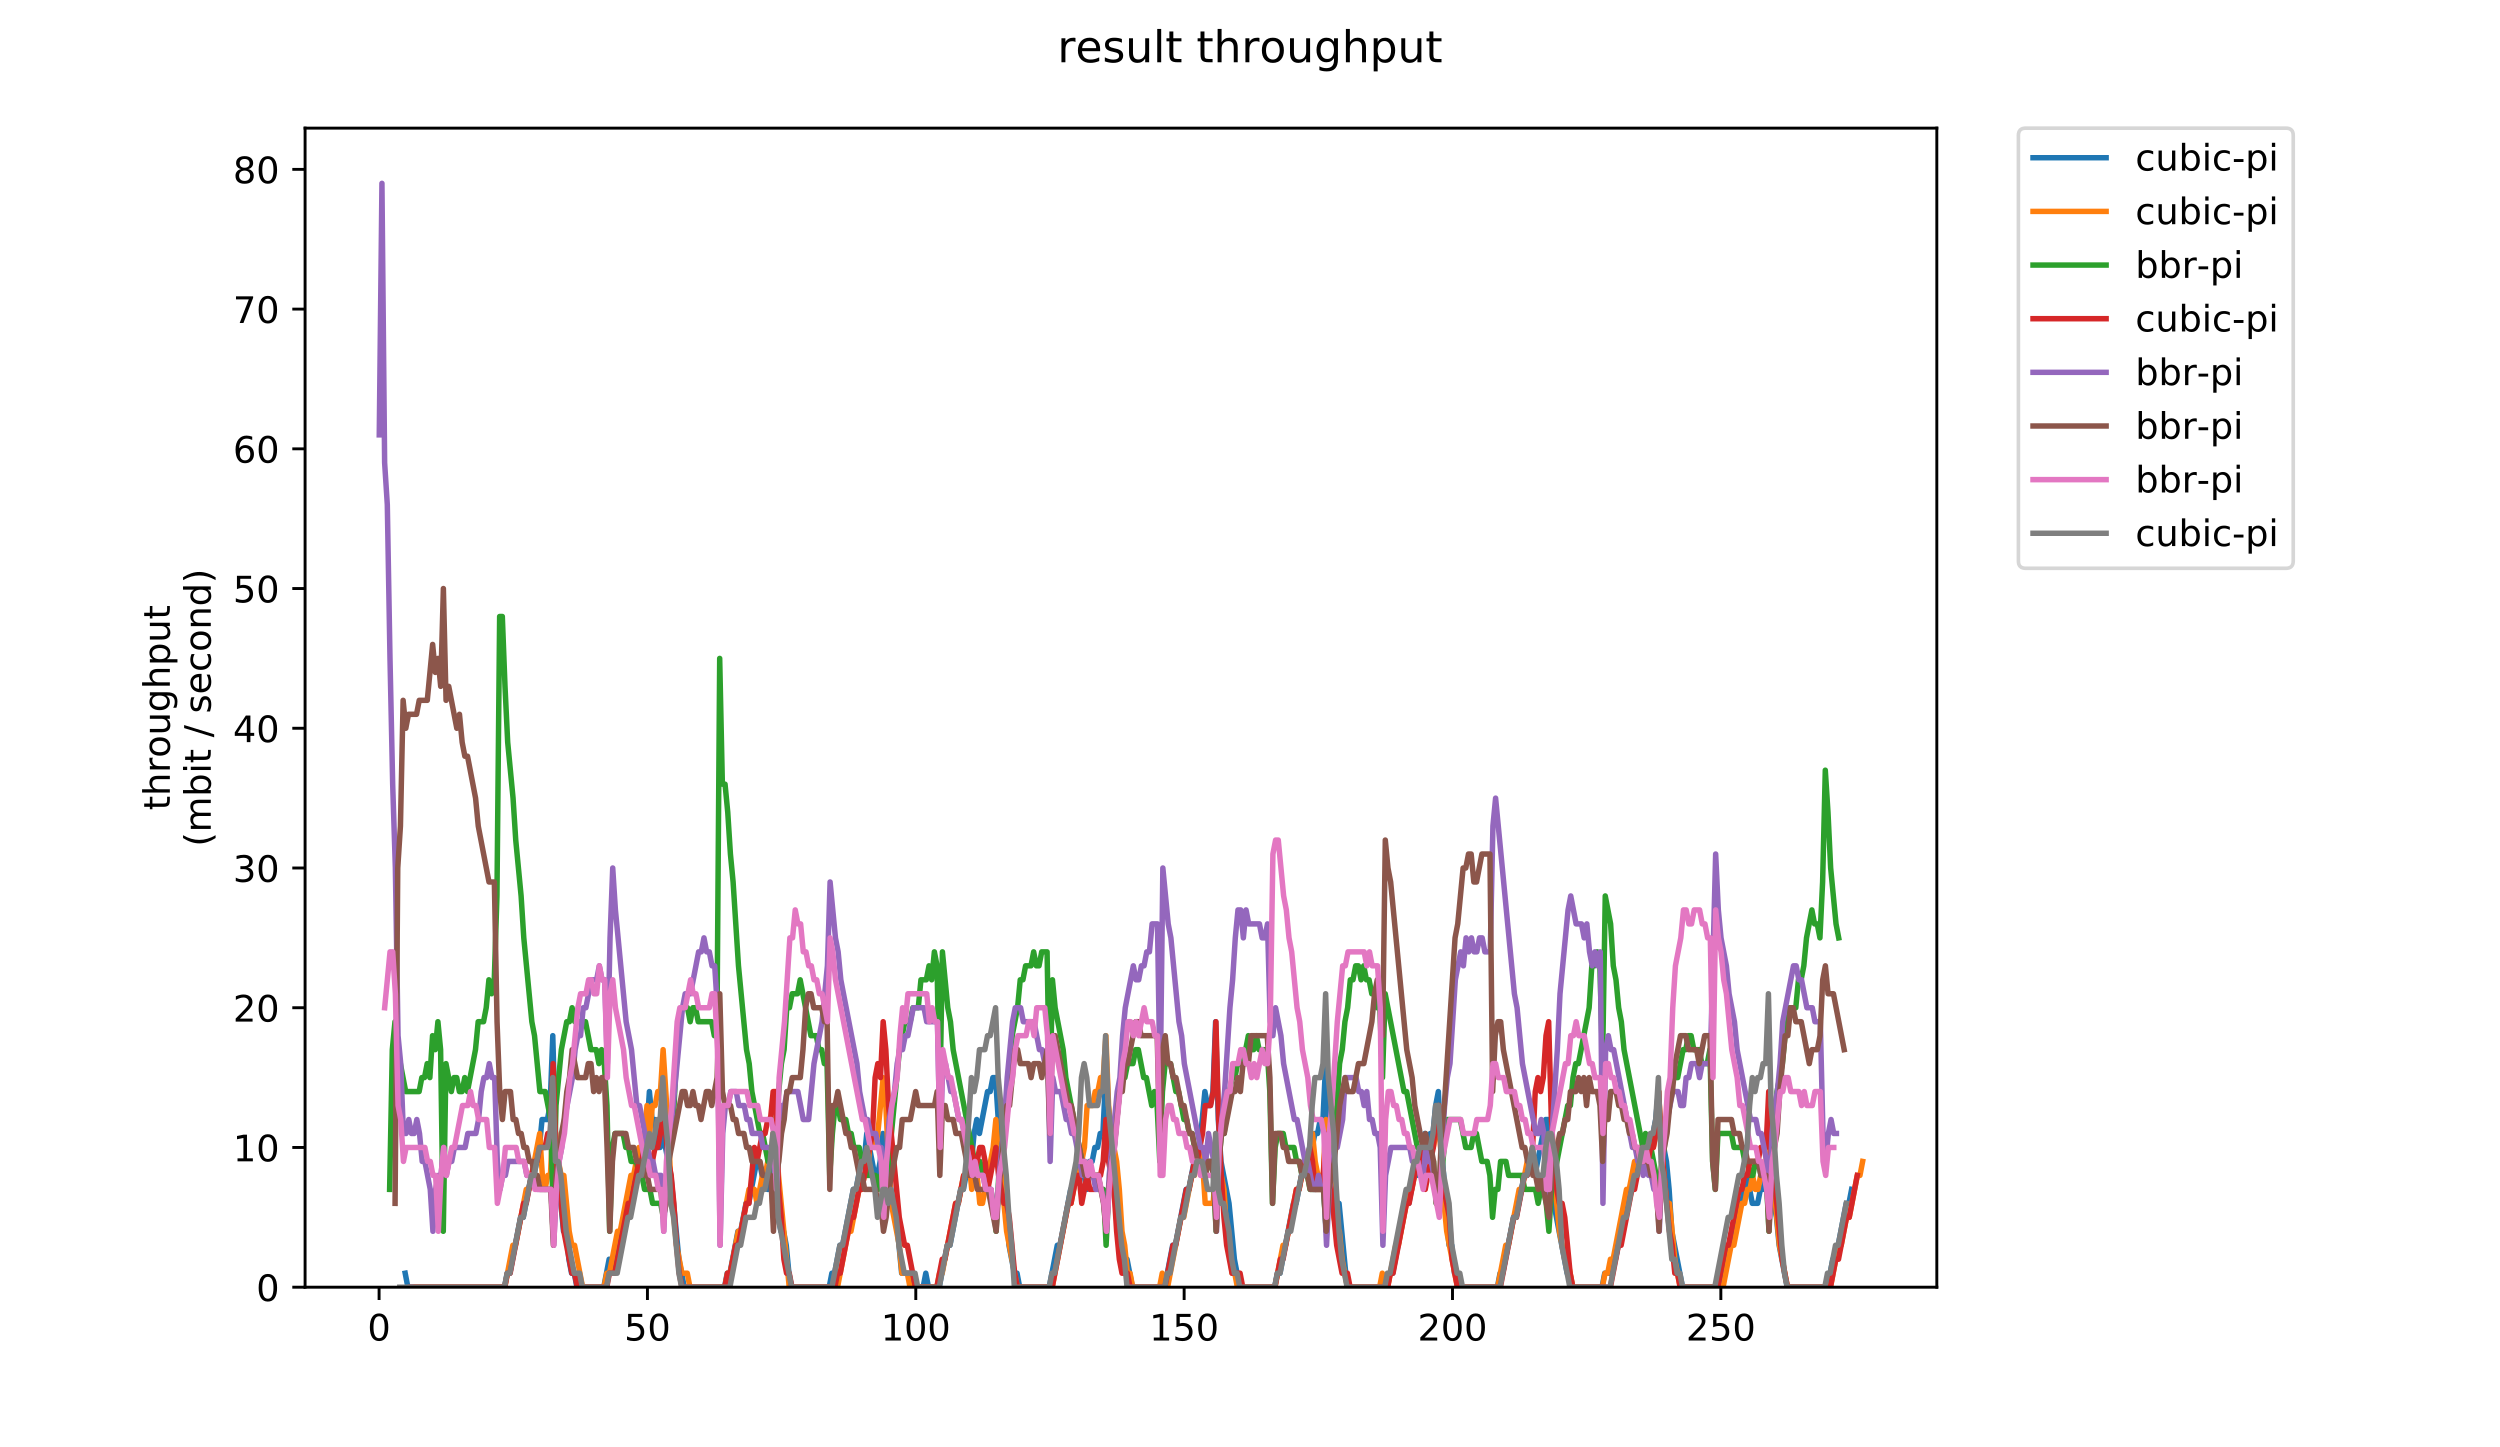 <?xml version="1.0" encoding="utf-8" standalone="no"?>
<!DOCTYPE svg PUBLIC "-//W3C//DTD SVG 1.1//EN"
  "http://www.w3.org/Graphics/SVG/1.1/DTD/svg11.dtd">
<!-- Created with matplotlib (https://matplotlib.org/) -->
<svg height="396pt" version="1.1" viewBox="0 0 684 396" width="684pt" xmlns="http://www.w3.org/2000/svg" xmlns:xlink="http://www.w3.org/1999/xlink">
 <defs>
  <style type="text/css">
*{stroke-linecap:butt;stroke-linejoin:round;}
  </style>
 </defs>
 <g id="figure_1">
  <g id="patch_1">
   <path d="M 0 396 
L 684 396 
L 684 0 
L 0 0 
z
" style="fill:#ffffff;"/>
  </g>
  <g id="axes_1">
   <g id="patch_2">
    <path d="M 83.472 352.174 
L 529.913 352.174 
L 529.913 35.062 
L 83.472 35.062 
z
" style="fill:#ffffff;"/>
   </g>
   <g id="matplotlib.axis_1">
    <g id="xtick_1">
     <g id="line2d_1">
      <defs>
       <path d="M 0 0 
L 0 3.5 
" id="mcf752f6439" style="stroke:#000000;stroke-width:0.8;"/>
      </defs>
      <g>
       <use style="stroke:#000000;stroke-width:0.8;" x="103.718" xlink:href="#mcf752f6439" y="352.174"/>
      </g>
     </g>
     <g id="text_1">
      <!-- 0 -->
      <defs>
       <path d="M 31.781 66.406 
Q 24.172 66.406 20.328 58.906 
Q 16.5 51.422 16.5 36.375 
Q 16.5 21.391 20.328 13.891 
Q 24.172 6.391 31.781 6.391 
Q 39.453 6.391 43.281 13.891 
Q 47.125 21.391 47.125 36.375 
Q 47.125 51.422 43.281 58.906 
Q 39.453 66.406 31.781 66.406 
z
M 31.781 74.219 
Q 44.047 74.219 50.516 64.516 
Q 56.984 54.828 56.984 36.375 
Q 56.984 17.969 50.516 8.266 
Q 44.047 -1.422 31.781 -1.422 
Q 19.531 -1.422 13.062 8.266 
Q 6.594 17.969 6.594 36.375 
Q 6.594 54.828 13.062 64.516 
Q 19.531 74.219 31.781 74.219 
z
" id="DejaVuSans-48"/>
      </defs>
      <g transform="translate(100.537 366.773)scale(0.1 -0.1)">
       <use xlink:href="#DejaVuSans-48"/>
      </g>
     </g>
    </g>
    <g id="xtick_2">
     <g id="line2d_2">
      <g>
       <use style="stroke:#000000;stroke-width:0.8;" x="177.139" xlink:href="#mcf752f6439" y="352.174"/>
      </g>
     </g>
     <g id="text_2">
      <!-- 50 -->
      <defs>
       <path d="M 10.797 72.906 
L 49.516 72.906 
L 49.516 64.594 
L 19.828 64.594 
L 19.828 46.734 
Q 21.969 47.469 24.109 47.828 
Q 26.266 48.188 28.422 48.188 
Q 40.625 48.188 47.75 41.5 
Q 54.891 34.812 54.891 23.391 
Q 54.891 11.625 47.562 5.094 
Q 40.234 -1.422 26.906 -1.422 
Q 22.312 -1.422 17.547 -0.641 
Q 12.797 0.141 7.719 1.703 
L 7.719 11.625 
Q 12.109 9.234 16.797 8.062 
Q 21.484 6.891 26.703 6.891 
Q 35.156 6.891 40.078 11.328 
Q 45.016 15.766 45.016 23.391 
Q 45.016 31 40.078 35.438 
Q 35.156 39.891 26.703 39.891 
Q 22.75 39.891 18.812 39.016 
Q 14.891 38.141 10.797 36.281 
z
" id="DejaVuSans-53"/>
      </defs>
      <g transform="translate(170.777 366.773)scale(0.1 -0.1)">
       <use xlink:href="#DejaVuSans-53"/>
       <use x="63.623" xlink:href="#DejaVuSans-48"/>
      </g>
     </g>
    </g>
    <g id="xtick_3">
     <g id="line2d_3">
      <g>
       <use style="stroke:#000000;stroke-width:0.8;" x="250.56" xlink:href="#mcf752f6439" y="352.174"/>
      </g>
     </g>
     <g id="text_3">
      <!-- 100 -->
      <defs>
       <path d="M 12.406 8.297 
L 28.516 8.297 
L 28.516 63.922 
L 10.984 60.406 
L 10.984 69.391 
L 28.422 72.906 
L 38.281 72.906 
L 38.281 8.297 
L 54.391 8.297 
L 54.391 0 
L 12.406 0 
z
" id="DejaVuSans-49"/>
      </defs>
      <g transform="translate(241.016 366.773)scale(0.1 -0.1)">
       <use xlink:href="#DejaVuSans-49"/>
       <use x="63.623" xlink:href="#DejaVuSans-48"/>
       <use x="127.246" xlink:href="#DejaVuSans-48"/>
      </g>
     </g>
    </g>
    <g id="xtick_4">
     <g id="line2d_4">
      <g>
       <use style="stroke:#000000;stroke-width:0.8;" x="323.981" xlink:href="#mcf752f6439" y="352.174"/>
      </g>
     </g>
     <g id="text_4">
      <!-- 150 -->
      <g transform="translate(314.437 366.773)scale(0.1 -0.1)">
       <use xlink:href="#DejaVuSans-49"/>
       <use x="63.623" xlink:href="#DejaVuSans-53"/>
       <use x="127.246" xlink:href="#DejaVuSans-48"/>
      </g>
     </g>
    </g>
    <g id="xtick_5">
     <g id="line2d_5">
      <g>
       <use style="stroke:#000000;stroke-width:0.8;" x="397.402" xlink:href="#mcf752f6439" y="352.174"/>
      </g>
     </g>
     <g id="text_5">
      <!-- 200 -->
      <defs>
       <path d="M 19.188 8.297 
L 53.609 8.297 
L 53.609 0 
L 7.328 0 
L 7.328 8.297 
Q 12.938 14.109 22.625 23.891 
Q 32.328 33.688 34.812 36.531 
Q 39.547 41.844 41.422 45.531 
Q 43.312 49.219 43.312 52.781 
Q 43.312 58.594 39.234 62.25 
Q 35.156 65.922 28.609 65.922 
Q 23.969 65.922 18.812 64.312 
Q 13.672 62.703 7.812 59.422 
L 7.812 69.391 
Q 13.766 71.781 18.938 73 
Q 24.125 74.219 28.422 74.219 
Q 39.75 74.219 46.484 68.547 
Q 53.219 62.891 53.219 53.422 
Q 53.219 48.922 51.531 44.891 
Q 49.859 40.875 45.406 35.406 
Q 44.188 33.984 37.641 27.219 
Q 31.109 20.453 19.188 8.297 
z
" id="DejaVuSans-50"/>
      </defs>
      <g transform="translate(387.858 366.773)scale(0.1 -0.1)">
       <use xlink:href="#DejaVuSans-50"/>
       <use x="63.623" xlink:href="#DejaVuSans-48"/>
       <use x="127.246" xlink:href="#DejaVuSans-48"/>
      </g>
     </g>
    </g>
    <g id="xtick_6">
     <g id="line2d_6">
      <g>
       <use style="stroke:#000000;stroke-width:0.8;" x="470.823" xlink:href="#mcf752f6439" y="352.174"/>
      </g>
     </g>
     <g id="text_6">
      <!-- 250 -->
      <g transform="translate(461.279 366.773)scale(0.1 -0.1)">
       <use xlink:href="#DejaVuSans-50"/>
       <use x="63.623" xlink:href="#DejaVuSans-53"/>
       <use x="127.246" xlink:href="#DejaVuSans-48"/>
      </g>
     </g>
    </g>
   </g>
   <g id="matplotlib.axis_2">
    <g id="ytick_1">
     <g id="line2d_7">
      <defs>
       <path d="M 0 0 
L -3.5 0 
" id="m5f678134c6" style="stroke:#000000;stroke-width:0.8;"/>
      </defs>
      <g>
       <use style="stroke:#000000;stroke-width:0.8;" x="83.472" xlink:href="#m5f678134c6" y="352.174"/>
      </g>
     </g>
     <g id="text_7">
      <!-- 0 -->
      <g transform="translate(70.11 355.973)scale(0.1 -0.1)">
       <use xlink:href="#DejaVuSans-48"/>
      </g>
     </g>
    </g>
    <g id="ytick_2">
     <g id="line2d_8">
      <g>
       <use style="stroke:#000000;stroke-width:0.8;" x="83.472" xlink:href="#m5f678134c6" y="313.945"/>
      </g>
     </g>
     <g id="text_8">
      <!-- 10 -->
      <g transform="translate(63.747 317.744)scale(0.1 -0.1)">
       <use xlink:href="#DejaVuSans-49"/>
       <use x="63.623" xlink:href="#DejaVuSans-48"/>
      </g>
     </g>
    </g>
    <g id="ytick_3">
     <g id="line2d_9">
      <g>
       <use style="stroke:#000000;stroke-width:0.8;" x="83.472" xlink:href="#m5f678134c6" y="275.716"/>
      </g>
     </g>
     <g id="text_9">
      <!-- 20 -->
      <g transform="translate(63.747 279.515)scale(0.1 -0.1)">
       <use xlink:href="#DejaVuSans-50"/>
       <use x="63.623" xlink:href="#DejaVuSans-48"/>
      </g>
     </g>
    </g>
    <g id="ytick_4">
     <g id="line2d_10">
      <g>
       <use style="stroke:#000000;stroke-width:0.8;" x="83.472" xlink:href="#m5f678134c6" y="237.486"/>
      </g>
     </g>
     <g id="text_10">
      <!-- 30 -->
      <defs>
       <path d="M 40.578 39.312 
Q 47.656 37.797 51.625 33 
Q 55.609 28.219 55.609 21.188 
Q 55.609 10.406 48.188 4.484 
Q 40.766 -1.422 27.094 -1.422 
Q 22.516 -1.422 17.656 -0.516 
Q 12.797 0.391 7.625 2.203 
L 7.625 11.719 
Q 11.719 9.328 16.594 8.109 
Q 21.484 6.891 26.812 6.891 
Q 36.078 6.891 40.938 10.547 
Q 45.797 14.203 45.797 21.188 
Q 45.797 27.641 41.281 31.266 
Q 36.766 34.906 28.719 34.906 
L 20.219 34.906 
L 20.219 43.016 
L 29.109 43.016 
Q 36.375 43.016 40.234 45.922 
Q 44.094 48.828 44.094 54.297 
Q 44.094 59.906 40.109 62.906 
Q 36.141 65.922 28.719 65.922 
Q 24.656 65.922 20.016 65.031 
Q 15.375 64.156 9.812 62.312 
L 9.812 71.094 
Q 15.438 72.656 20.344 73.438 
Q 25.25 74.219 29.594 74.219 
Q 40.828 74.219 47.359 69.109 
Q 53.906 64.016 53.906 55.328 
Q 53.906 49.266 50.438 45.094 
Q 46.969 40.922 40.578 39.312 
z
" id="DejaVuSans-51"/>
      </defs>
      <g transform="translate(63.747 241.286)scale(0.1 -0.1)">
       <use xlink:href="#DejaVuSans-51"/>
       <use x="63.623" xlink:href="#DejaVuSans-48"/>
      </g>
     </g>
    </g>
    <g id="ytick_5">
     <g id="line2d_11">
      <g>
       <use style="stroke:#000000;stroke-width:0.8;" x="83.472" xlink:href="#m5f678134c6" y="199.257"/>
      </g>
     </g>
     <g id="text_11">
      <!-- 40 -->
      <defs>
       <path d="M 37.797 64.312 
L 12.891 25.391 
L 37.797 25.391 
z
M 35.203 72.906 
L 47.609 72.906 
L 47.609 25.391 
L 58.016 25.391 
L 58.016 17.188 
L 47.609 17.188 
L 47.609 0 
L 37.797 0 
L 37.797 17.188 
L 4.891 17.188 
L 4.891 26.703 
z
" id="DejaVuSans-52"/>
      </defs>
      <g transform="translate(63.747 203.056)scale(0.1 -0.1)">
       <use xlink:href="#DejaVuSans-52"/>
       <use x="63.623" xlink:href="#DejaVuSans-48"/>
      </g>
     </g>
    </g>
    <g id="ytick_6">
     <g id="line2d_12">
      <g>
       <use style="stroke:#000000;stroke-width:0.8;" x="83.472" xlink:href="#m5f678134c6" y="161.028"/>
      </g>
     </g>
     <g id="text_12">
      <!-- 50 -->
      <g transform="translate(63.747 164.827)scale(0.1 -0.1)">
       <use xlink:href="#DejaVuSans-53"/>
       <use x="63.623" xlink:href="#DejaVuSans-48"/>
      </g>
     </g>
    </g>
    <g id="ytick_7">
     <g id="line2d_13">
      <g>
       <use style="stroke:#000000;stroke-width:0.8;" x="83.472" xlink:href="#m5f678134c6" y="122.799"/>
      </g>
     </g>
     <g id="text_13">
      <!-- 60 -->
      <defs>
       <path d="M 33.016 40.375 
Q 26.375 40.375 22.484 35.828 
Q 18.609 31.297 18.609 23.391 
Q 18.609 15.531 22.484 10.953 
Q 26.375 6.391 33.016 6.391 
Q 39.656 6.391 43.531 10.953 
Q 47.406 15.531 47.406 23.391 
Q 47.406 31.297 43.531 35.828 
Q 39.656 40.375 33.016 40.375 
z
M 52.594 71.297 
L 52.594 62.312 
Q 48.875 64.062 45.094 64.984 
Q 41.312 65.922 37.594 65.922 
Q 27.828 65.922 22.672 59.328 
Q 17.531 52.734 16.797 39.406 
Q 19.672 43.656 24.016 45.922 
Q 28.375 48.188 33.594 48.188 
Q 44.578 48.188 50.953 41.516 
Q 57.328 34.859 57.328 23.391 
Q 57.328 12.156 50.688 5.359 
Q 44.047 -1.422 33.016 -1.422 
Q 20.359 -1.422 13.672 8.266 
Q 6.984 17.969 6.984 36.375 
Q 6.984 53.656 15.188 63.938 
Q 23.391 74.219 37.203 74.219 
Q 40.922 74.219 44.703 73.484 
Q 48.484 72.75 52.594 71.297 
z
" id="DejaVuSans-54"/>
      </defs>
      <g transform="translate(63.747 126.598)scale(0.1 -0.1)">
       <use xlink:href="#DejaVuSans-54"/>
       <use x="63.623" xlink:href="#DejaVuSans-48"/>
      </g>
     </g>
    </g>
    <g id="ytick_8">
     <g id="line2d_14">
      <g>
       <use style="stroke:#000000;stroke-width:0.8;" x="83.472" xlink:href="#m5f678134c6" y="84.569"/>
      </g>
     </g>
     <g id="text_14">
      <!-- 70 -->
      <defs>
       <path d="M 8.203 72.906 
L 55.078 72.906 
L 55.078 68.703 
L 28.609 0 
L 18.312 0 
L 43.219 64.594 
L 8.203 64.594 
z
" id="DejaVuSans-55"/>
      </defs>
      <g transform="translate(63.747 88.369)scale(0.1 -0.1)">
       <use xlink:href="#DejaVuSans-55"/>
       <use x="63.623" xlink:href="#DejaVuSans-48"/>
      </g>
     </g>
    </g>
    <g id="ytick_9">
     <g id="line2d_15">
      <g>
       <use style="stroke:#000000;stroke-width:0.8;" x="83.472" xlink:href="#m5f678134c6" y="46.34"/>
      </g>
     </g>
     <g id="text_15">
      <!-- 80 -->
      <defs>
       <path d="M 31.781 34.625 
Q 24.75 34.625 20.719 30.859 
Q 16.703 27.094 16.703 20.516 
Q 16.703 13.922 20.719 10.156 
Q 24.75 6.391 31.781 6.391 
Q 38.812 6.391 42.859 10.172 
Q 46.922 13.969 46.922 20.516 
Q 46.922 27.094 42.891 30.859 
Q 38.875 34.625 31.781 34.625 
z
M 21.922 38.812 
Q 15.578 40.375 12.031 44.719 
Q 8.5 49.078 8.5 55.328 
Q 8.5 64.062 14.719 69.141 
Q 20.953 74.219 31.781 74.219 
Q 42.672 74.219 48.875 69.141 
Q 55.078 64.062 55.078 55.328 
Q 55.078 49.078 51.531 44.719 
Q 48 40.375 41.703 38.812 
Q 48.828 37.156 52.797 32.312 
Q 56.781 27.484 56.781 20.516 
Q 56.781 9.906 50.312 4.234 
Q 43.844 -1.422 31.781 -1.422 
Q 19.734 -1.422 13.25 4.234 
Q 6.781 9.906 6.781 20.516 
Q 6.781 27.484 10.781 32.312 
Q 14.797 37.156 21.922 38.812 
z
M 18.312 54.391 
Q 18.312 48.734 21.844 45.562 
Q 25.391 42.391 31.781 42.391 
Q 38.141 42.391 41.719 45.562 
Q 45.312 48.734 45.312 54.391 
Q 45.312 60.062 41.719 63.234 
Q 38.141 66.406 31.781 66.406 
Q 25.391 66.406 21.844 63.234 
Q 18.312 60.062 18.312 54.391 
z
" id="DejaVuSans-56"/>
      </defs>
      <g transform="translate(63.747 50.139)scale(0.1 -0.1)">
       <use xlink:href="#DejaVuSans-56"/>
       <use x="63.623" xlink:href="#DejaVuSans-48"/>
      </g>
     </g>
    </g>
    <g id="text_16">
     <!-- throughput -->
     <defs>
      <path d="M 18.312 70.219 
L 18.312 54.688 
L 36.812 54.688 
L 36.812 47.703 
L 18.312 47.703 
L 18.312 18.016 
Q 18.312 11.328 20.141 9.422 
Q 21.969 7.516 27.594 7.516 
L 36.812 7.516 
L 36.812 0 
L 27.594 0 
Q 17.188 0 13.234 3.875 
Q 9.281 7.766 9.281 18.016 
L 9.281 47.703 
L 2.688 47.703 
L 2.688 54.688 
L 9.281 54.688 
L 9.281 70.219 
z
" id="DejaVuSans-116"/>
      <path d="M 54.891 33.016 
L 54.891 0 
L 45.906 0 
L 45.906 32.719 
Q 45.906 40.484 42.875 44.328 
Q 39.844 48.188 33.797 48.188 
Q 26.516 48.188 22.312 43.547 
Q 18.109 38.922 18.109 30.906 
L 18.109 0 
L 9.078 0 
L 9.078 75.984 
L 18.109 75.984 
L 18.109 46.188 
Q 21.344 51.125 25.703 53.562 
Q 30.078 56 35.797 56 
Q 45.219 56 50.047 50.172 
Q 54.891 44.344 54.891 33.016 
z
" id="DejaVuSans-104"/>
      <path d="M 41.109 46.297 
Q 39.594 47.172 37.812 47.578 
Q 36.031 48 33.891 48 
Q 26.266 48 22.188 43.047 
Q 18.109 38.094 18.109 28.812 
L 18.109 0 
L 9.078 0 
L 9.078 54.688 
L 18.109 54.688 
L 18.109 46.188 
Q 20.953 51.172 25.484 53.578 
Q 30.031 56 36.531 56 
Q 37.453 56 38.578 55.875 
Q 39.703 55.766 41.062 55.516 
z
" id="DejaVuSans-114"/>
      <path d="M 30.609 48.391 
Q 23.391 48.391 19.188 42.75 
Q 14.984 37.109 14.984 27.297 
Q 14.984 17.484 19.156 11.844 
Q 23.344 6.203 30.609 6.203 
Q 37.797 6.203 41.984 11.859 
Q 46.188 17.531 46.188 27.297 
Q 46.188 37.016 41.984 42.703 
Q 37.797 48.391 30.609 48.391 
z
M 30.609 56 
Q 42.328 56 49.016 48.375 
Q 55.719 40.766 55.719 27.297 
Q 55.719 13.875 49.016 6.219 
Q 42.328 -1.422 30.609 -1.422 
Q 18.844 -1.422 12.172 6.219 
Q 5.516 13.875 5.516 27.297 
Q 5.516 40.766 12.172 48.375 
Q 18.844 56 30.609 56 
z
" id="DejaVuSans-111"/>
      <path d="M 8.5 21.578 
L 8.5 54.688 
L 17.484 54.688 
L 17.484 21.922 
Q 17.484 14.156 20.5 10.266 
Q 23.531 6.391 29.594 6.391 
Q 36.859 6.391 41.078 11.031 
Q 45.312 15.672 45.312 23.688 
L 45.312 54.688 
L 54.297 54.688 
L 54.297 0 
L 45.312 0 
L 45.312 8.406 
Q 42.047 3.422 37.719 1 
Q 33.406 -1.422 27.688 -1.422 
Q 18.266 -1.422 13.375 4.438 
Q 8.5 10.297 8.5 21.578 
z
M 31.109 56 
z
" id="DejaVuSans-117"/>
      <path d="M 45.406 27.984 
Q 45.406 37.75 41.375 43.109 
Q 37.359 48.484 30.078 48.484 
Q 22.859 48.484 18.828 43.109 
Q 14.797 37.75 14.797 27.984 
Q 14.797 18.266 18.828 12.891 
Q 22.859 7.516 30.078 7.516 
Q 37.359 7.516 41.375 12.891 
Q 45.406 18.266 45.406 27.984 
z
M 54.391 6.781 
Q 54.391 -7.172 48.188 -13.984 
Q 42 -20.797 29.203 -20.797 
Q 24.469 -20.797 20.266 -20.094 
Q 16.062 -19.391 12.109 -17.922 
L 12.109 -9.188 
Q 16.062 -11.328 19.922 -12.344 
Q 23.781 -13.375 27.781 -13.375 
Q 36.625 -13.375 41.016 -8.766 
Q 45.406 -4.156 45.406 5.172 
L 45.406 9.625 
Q 42.625 4.781 38.281 2.391 
Q 33.938 0 27.875 0 
Q 17.828 0 11.672 7.656 
Q 5.516 15.328 5.516 27.984 
Q 5.516 40.672 11.672 48.328 
Q 17.828 56 27.875 56 
Q 33.938 56 38.281 53.609 
Q 42.625 51.219 45.406 46.391 
L 45.406 54.688 
L 54.391 54.688 
z
" id="DejaVuSans-103"/>
      <path d="M 18.109 8.203 
L 18.109 -20.797 
L 9.078 -20.797 
L 9.078 54.688 
L 18.109 54.688 
L 18.109 46.391 
Q 20.953 51.266 25.266 53.625 
Q 29.594 56 35.594 56 
Q 45.562 56 51.781 48.094 
Q 58.016 40.188 58.016 27.297 
Q 58.016 14.406 51.781 6.484 
Q 45.562 -1.422 35.594 -1.422 
Q 29.594 -1.422 25.266 0.953 
Q 20.953 3.328 18.109 8.203 
z
M 48.688 27.297 
Q 48.688 37.203 44.609 42.844 
Q 40.531 48.484 33.406 48.484 
Q 26.266 48.484 22.188 42.844 
Q 18.109 37.203 18.109 27.297 
Q 18.109 17.391 22.188 11.75 
Q 26.266 6.109 33.406 6.109 
Q 40.531 6.109 44.609 11.75 
Q 48.688 17.391 48.688 27.297 
z
" id="DejaVuSans-112"/>
     </defs>
     <g transform="translate(46.47 221.675)rotate(-90)scale(0.1 -0.1)">
      <use xlink:href="#DejaVuSans-116"/>
      <use x="39.209" xlink:href="#DejaVuSans-104"/>
      <use x="102.588" xlink:href="#DejaVuSans-114"/>
      <use x="143.67" xlink:href="#DejaVuSans-111"/>
      <use x="204.852" xlink:href="#DejaVuSans-117"/>
      <use x="268.23" xlink:href="#DejaVuSans-103"/>
      <use x="331.707" xlink:href="#DejaVuSans-104"/>
      <use x="395.086" xlink:href="#DejaVuSans-112"/>
      <use x="458.562" xlink:href="#DejaVuSans-117"/>
      <use x="521.941" xlink:href="#DejaVuSans-116"/>
     </g>
     <!-- (mbit / second) -->
     <defs>
      <path d="M 31 75.875 
Q 24.469 64.656 21.281 53.656 
Q 18.109 42.672 18.109 31.391 
Q 18.109 20.125 21.312 9.062 
Q 24.516 -2 31 -13.188 
L 23.188 -13.188 
Q 15.875 -1.703 12.234 9.375 
Q 8.594 20.453 8.594 31.391 
Q 8.594 42.281 12.203 53.312 
Q 15.828 64.359 23.188 75.875 
z
" id="DejaVuSans-40"/>
      <path d="M 52 44.188 
Q 55.375 50.25 60.062 53.125 
Q 64.75 56 71.094 56 
Q 79.641 56 84.281 50.016 
Q 88.922 44.047 88.922 33.016 
L 88.922 0 
L 79.891 0 
L 79.891 32.719 
Q 79.891 40.578 77.094 44.375 
Q 74.312 48.188 68.609 48.188 
Q 61.625 48.188 57.562 43.547 
Q 53.516 38.922 53.516 30.906 
L 53.516 0 
L 44.484 0 
L 44.484 32.719 
Q 44.484 40.625 41.703 44.406 
Q 38.922 48.188 33.109 48.188 
Q 26.219 48.188 22.156 43.531 
Q 18.109 38.875 18.109 30.906 
L 18.109 0 
L 9.078 0 
L 9.078 54.688 
L 18.109 54.688 
L 18.109 46.188 
Q 21.188 51.219 25.484 53.609 
Q 29.781 56 35.688 56 
Q 41.656 56 45.828 52.969 
Q 50 49.953 52 44.188 
z
" id="DejaVuSans-109"/>
      <path d="M 48.688 27.297 
Q 48.688 37.203 44.609 42.844 
Q 40.531 48.484 33.406 48.484 
Q 26.266 48.484 22.188 42.844 
Q 18.109 37.203 18.109 27.297 
Q 18.109 17.391 22.188 11.75 
Q 26.266 6.109 33.406 6.109 
Q 40.531 6.109 44.609 11.75 
Q 48.688 17.391 48.688 27.297 
z
M 18.109 46.391 
Q 20.953 51.266 25.266 53.625 
Q 29.594 56 35.594 56 
Q 45.562 56 51.781 48.094 
Q 58.016 40.188 58.016 27.297 
Q 58.016 14.406 51.781 6.484 
Q 45.562 -1.422 35.594 -1.422 
Q 29.594 -1.422 25.266 0.953 
Q 20.953 3.328 18.109 8.203 
L 18.109 0 
L 9.078 0 
L 9.078 75.984 
L 18.109 75.984 
z
" id="DejaVuSans-98"/>
      <path d="M 9.422 54.688 
L 18.406 54.688 
L 18.406 0 
L 9.422 0 
z
M 9.422 75.984 
L 18.406 75.984 
L 18.406 64.594 
L 9.422 64.594 
z
" id="DejaVuSans-105"/>
      <path id="DejaVuSans-32"/>
      <path d="M 25.391 72.906 
L 33.688 72.906 
L 8.297 -9.281 
L 0 -9.281 
z
" id="DejaVuSans-47"/>
      <path d="M 44.281 53.078 
L 44.281 44.578 
Q 40.484 46.531 36.375 47.5 
Q 32.281 48.484 27.875 48.484 
Q 21.188 48.484 17.844 46.438 
Q 14.5 44.391 14.5 40.281 
Q 14.5 37.156 16.891 35.375 
Q 19.281 33.594 26.516 31.984 
L 29.594 31.297 
Q 39.156 29.25 43.188 25.516 
Q 47.219 21.781 47.219 15.094 
Q 47.219 7.469 41.188 3.016 
Q 35.156 -1.422 24.609 -1.422 
Q 20.219 -1.422 15.453 -0.562 
Q 10.688 0.297 5.422 2 
L 5.422 11.281 
Q 10.406 8.688 15.234 7.391 
Q 20.062 6.109 24.812 6.109 
Q 31.156 6.109 34.562 8.281 
Q 37.984 10.453 37.984 14.406 
Q 37.984 18.062 35.516 20.016 
Q 33.062 21.969 24.703 23.781 
L 21.578 24.516 
Q 13.234 26.266 9.516 29.906 
Q 5.812 33.547 5.812 39.891 
Q 5.812 47.609 11.281 51.797 
Q 16.75 56 26.812 56 
Q 31.781 56 36.172 55.266 
Q 40.578 54.547 44.281 53.078 
z
" id="DejaVuSans-115"/>
      <path d="M 56.203 29.594 
L 56.203 25.203 
L 14.891 25.203 
Q 15.484 15.922 20.484 11.062 
Q 25.484 6.203 34.422 6.203 
Q 39.594 6.203 44.453 7.469 
Q 49.312 8.734 54.109 11.281 
L 54.109 2.781 
Q 49.266 0.734 44.188 -0.344 
Q 39.109 -1.422 33.891 -1.422 
Q 20.797 -1.422 13.156 6.188 
Q 5.516 13.812 5.516 26.812 
Q 5.516 40.234 12.766 48.109 
Q 20.016 56 32.328 56 
Q 43.359 56 49.781 48.891 
Q 56.203 41.797 56.203 29.594 
z
M 47.219 32.234 
Q 47.125 39.594 43.094 43.984 
Q 39.062 48.391 32.422 48.391 
Q 24.906 48.391 20.391 44.141 
Q 15.875 39.891 15.188 32.172 
z
" id="DejaVuSans-101"/>
      <path d="M 48.781 52.594 
L 48.781 44.188 
Q 44.969 46.297 41.141 47.344 
Q 37.312 48.391 33.406 48.391 
Q 24.656 48.391 19.812 42.844 
Q 14.984 37.312 14.984 27.297 
Q 14.984 17.281 19.812 11.734 
Q 24.656 6.203 33.406 6.203 
Q 37.312 6.203 41.141 7.25 
Q 44.969 8.297 48.781 10.406 
L 48.781 2.094 
Q 45.016 0.344 40.984 -0.531 
Q 36.969 -1.422 32.422 -1.422 
Q 20.062 -1.422 12.781 6.344 
Q 5.516 14.109 5.516 27.297 
Q 5.516 40.672 12.859 48.328 
Q 20.219 56 33.016 56 
Q 37.156 56 41.109 55.141 
Q 45.062 54.297 48.781 52.594 
z
" id="DejaVuSans-99"/>
      <path d="M 54.891 33.016 
L 54.891 0 
L 45.906 0 
L 45.906 32.719 
Q 45.906 40.484 42.875 44.328 
Q 39.844 48.188 33.797 48.188 
Q 26.516 48.188 22.312 43.547 
Q 18.109 38.922 18.109 30.906 
L 18.109 0 
L 9.078 0 
L 9.078 54.688 
L 18.109 54.688 
L 18.109 46.188 
Q 21.344 51.125 25.703 53.562 
Q 30.078 56 35.797 56 
Q 45.219 56 50.047 50.172 
Q 54.891 44.344 54.891 33.016 
z
" id="DejaVuSans-110"/>
      <path d="M 45.406 46.391 
L 45.406 75.984 
L 54.391 75.984 
L 54.391 0 
L 45.406 0 
L 45.406 8.203 
Q 42.578 3.328 38.25 0.953 
Q 33.938 -1.422 27.875 -1.422 
Q 17.969 -1.422 11.734 6.484 
Q 5.516 14.406 5.516 27.297 
Q 5.516 40.188 11.734 48.094 
Q 17.969 56 27.875 56 
Q 33.938 56 38.25 53.625 
Q 42.578 51.266 45.406 46.391 
z
M 14.797 27.297 
Q 14.797 17.391 18.875 11.75 
Q 22.953 6.109 30.078 6.109 
Q 37.203 6.109 41.297 11.75 
Q 45.406 17.391 45.406 27.297 
Q 45.406 37.203 41.297 42.844 
Q 37.203 48.484 30.078 48.484 
Q 22.953 48.484 18.875 42.844 
Q 14.797 37.203 14.797 27.297 
z
" id="DejaVuSans-100"/>
      <path d="M 8.016 75.875 
L 15.828 75.875 
Q 23.141 64.359 26.781 53.312 
Q 30.422 42.281 30.422 31.391 
Q 30.422 20.453 26.781 9.375 
Q 23.141 -1.703 15.828 -13.188 
L 8.016 -13.188 
Q 14.5 -2 17.703 9.062 
Q 20.906 20.125 20.906 31.391 
Q 20.906 42.672 17.703 53.656 
Q 14.5 64.656 8.016 75.875 
z
" id="DejaVuSans-41"/>
     </defs>
     <g transform="translate(57.668 231.609)rotate(-90)scale(0.1 -0.1)">
      <use xlink:href="#DejaVuSans-40"/>
      <use x="39.014" xlink:href="#DejaVuSans-109"/>
      <use x="136.426" xlink:href="#DejaVuSans-98"/>
      <use x="199.902" xlink:href="#DejaVuSans-105"/>
      <use x="227.686" xlink:href="#DejaVuSans-116"/>
      <use x="266.895" xlink:href="#DejaVuSans-32"/>
      <use x="298.682" xlink:href="#DejaVuSans-47"/>
      <use x="332.373" xlink:href="#DejaVuSans-32"/>
      <use x="364.16" xlink:href="#DejaVuSans-115"/>
      <use x="416.26" xlink:href="#DejaVuSans-101"/>
      <use x="477.783" xlink:href="#DejaVuSans-99"/>
      <use x="532.764" xlink:href="#DejaVuSans-111"/>
      <use x="593.945" xlink:href="#DejaVuSans-110"/>
      <use x="657.324" xlink:href="#DejaVuSans-100"/>
      <use x="720.801" xlink:href="#DejaVuSans-41"/>
     </g>
    </g>
   </g>
   <g id="line2d_16">
    <path clip-path="url(#p83f3f73ba1)" d="M 110.859 348.351 
L 111.593 352.174 
L 138.025 352.174 
L 138.759 348.351 
L 139.493 348.351 
L 142.43 333.06 
L 143.164 333.06 
L 145.367 321.591 
L 146.101 321.591 
L 147.57 313.945 
L 148.304 306.299 
L 149.772 306.299 
L 150.506 302.476 
L 151.241 283.362 
L 151.975 310.122 
L 152.709 317.768 
L 153.443 329.237 
L 154.177 336.882 
L 154.912 336.882 
L 155.646 344.528 
L 156.38 348.351 
L 157.114 348.351 
L 157.848 352.174 
L 165.191 352.174 
L 166.659 344.528 
L 167.393 348.351 
L 168.127 348.351 
L 171.064 333.06 
L 171.798 333.06 
L 174.001 321.591 
L 174.735 321.591 
L 176.938 310.122 
L 177.672 298.653 
L 178.406 306.299 
L 179.141 306.299 
L 179.875 313.945 
L 180.609 313.945 
L 181.343 302.476 
L 182.077 313.945 
L 183.546 321.591 
L 185.748 344.528 
L 187.217 352.174 
L 198.23 352.174 
L 198.964 348.351 
L 199.698 348.351 
L 201.901 336.882 
L 202.635 336.882 
L 204.104 329.237 
L 204.838 329.237 
L 207.041 317.768 
L 207.775 317.768 
L 208.509 321.591 
L 209.243 321.591 
L 209.977 325.414 
L 210.712 325.414 
L 211.446 317.768 
L 212.18 317.768 
L 212.914 333.06 
L 213.648 336.882 
L 214.383 336.882 
L 215.117 340.705 
L 215.851 348.351 
L 216.585 352.174 
L 226.864 352.174 
L 227.598 348.351 
L 228.333 348.351 
L 229.801 340.705 
L 230.535 340.705 
L 233.472 325.414 
L 234.206 325.414 
L 235.675 317.768 
L 236.409 317.768 
L 237.143 310.122 
L 239.346 321.591 
L 240.08 321.591 
L 240.814 317.768 
L 241.548 310.122 
L 243.017 317.768 
L 243.751 325.414 
L 245.219 333.06 
L 246.688 348.351 
L 248.891 348.351 
L 249.625 352.174 
L 252.562 352.174 
L 253.296 348.351 
L 254.03 352.174 
L 256.967 352.174 
L 259.169 340.705 
L 259.904 340.705 
L 262.84 325.414 
L 263.575 325.414 
L 264.309 321.591 
L 265.043 321.591 
L 265.777 317.768 
L 266.512 310.122 
L 267.246 306.299 
L 267.98 310.122 
L 270.183 298.653 
L 270.917 298.653 
L 271.651 294.83 
L 272.385 294.83 
L 273.119 306.299 
L 275.322 329.237 
L 276.056 340.705 
L 277.525 348.351 
L 278.259 348.351 
L 278.993 352.174 
L 287.069 352.174 
L 289.272 340.705 
L 290.006 340.705 
L 292.943 325.414 
L 293.677 325.414 
L 294.412 321.591 
L 295.146 313.945 
L 297.348 325.414 
L 298.083 317.768 
L 298.817 317.768 
L 299.551 313.945 
L 300.285 313.945 
L 301.019 310.122 
L 301.754 310.122 
L 302.488 294.83 
L 303.222 310.122 
L 303.956 317.768 
L 304.69 321.591 
L 305.425 333.06 
L 307.627 344.528 
L 308.362 344.528 
L 309.83 352.174 
L 318.64 352.174 
L 320.843 340.705 
L 321.577 340.705 
L 324.514 325.414 
L 325.248 325.414 
L 326.717 317.768 
L 327.451 317.768 
L 328.185 313.945 
L 329.654 298.653 
L 330.388 302.476 
L 331.122 302.476 
L 331.856 298.653 
L 332.59 279.539 
L 333.325 306.299 
L 334.059 317.768 
L 336.261 329.237 
L 337.73 344.528 
L 339.198 352.174 
L 348.743 352.174 
L 349.477 348.351 
L 350.211 348.351 
L 353.883 329.237 
L 354.617 329.237 
L 356.085 321.591 
L 356.819 321.591 
L 358.288 313.945 
L 359.022 313.945 
L 359.756 310.122 
L 360.49 310.122 
L 361.225 306.299 
L 361.959 306.299 
L 362.693 291.007 
L 363.427 310.122 
L 364.896 317.768 
L 365.63 329.237 
L 366.364 329.237 
L 368.567 352.174 
L 379.58 352.174 
L 380.314 348.351 
L 381.048 348.351 
L 384.719 329.237 
L 385.454 329.237 
L 386.922 321.591 
L 387.656 321.591 
L 389.859 310.122 
L 390.593 313.945 
L 391.327 310.122 
L 392.061 310.122 
L 392.796 302.476 
L 393.53 298.653 
L 394.264 313.945 
L 394.998 321.591 
L 395.733 333.06 
L 396.467 340.705 
L 397.201 340.705 
L 397.935 348.351 
L 398.669 348.351 
L 399.404 352.174 
L 409.682 352.174 
L 410.417 348.351 
L 411.151 348.351 
L 414.088 333.06 
L 414.822 333.06 
L 417.025 321.591 
L 417.759 321.591 
L 418.493 317.768 
L 419.227 317.768 
L 419.961 321.591 
L 422.898 306.299 
L 423.632 306.299 
L 424.367 321.591 
L 425.101 329.237 
L 428.772 348.351 
L 429.506 348.351 
L 430.24 352.174 
L 438.317 352.174 
L 439.051 348.351 
L 440.519 348.351 
L 441.254 344.528 
L 441.988 344.528 
L 445.659 325.414 
L 446.393 325.414 
L 447.861 317.768 
L 448.596 317.768 
L 449.33 313.945 
L 450.064 317.768 
L 450.798 313.945 
L 451.532 313.945 
L 453.001 306.299 
L 453.735 298.653 
L 454.469 313.945 
L 455.204 313.945 
L 455.938 317.768 
L 456.672 325.414 
L 457.406 336.882 
L 460.343 352.174 
L 470.622 352.174 
L 472.825 340.705 
L 473.559 340.705 
L 475.761 329.237 
L 476.496 329.237 
L 477.964 321.591 
L 479.432 329.237 
L 480.901 329.237 
L 481.635 325.414 
L 482.369 325.414 
L 483.103 321.591 
L 483.838 310.122 
L 484.572 325.414 
L 486.04 333.06 
L 486.775 340.705 
L 488.977 352.174 
L 499.99 352.174 
L 501.459 344.528 
L 502.193 344.528 
L 505.13 329.237 
L 505.864 329.237 
L 506.598 325.414 
L 506.598 325.414 
" style="fill:none;stroke:#1f77b4;stroke-linecap:square;stroke-width:1.5;"/>
   </g>
   <g id="line2d_17">
    <path clip-path="url(#p83f3f73ba1)" d="M 113.881 352.174 
L 138.11 352.174 
L 140.313 340.705 
L 141.047 340.705 
L 143.984 325.414 
L 144.718 325.414 
L 147.655 310.122 
L 148.389 321.591 
L 149.123 325.414 
L 149.857 321.591 
L 150.592 321.591 
L 151.326 306.299 
L 152.06 310.122 
L 152.794 317.768 
L 153.528 321.591 
L 154.263 321.591 
L 155.731 336.882 
L 156.465 340.705 
L 157.199 340.705 
L 159.402 352.174 
L 165.276 352.174 
L 166.01 348.351 
L 166.744 348.351 
L 168.947 336.882 
L 169.681 336.882 
L 172.618 321.591 
L 173.352 321.591 
L 174.82 313.945 
L 175.555 313.945 
L 176.289 310.122 
L 177.023 302.476 
L 177.757 310.122 
L 178.492 302.476 
L 179.226 302.476 
L 179.96 298.653 
L 180.694 298.653 
L 181.428 287.184 
L 182.897 310.122 
L 183.631 325.414 
L 185.099 340.705 
L 186.568 348.351 
L 188.036 348.351 
L 188.77 352.174 
L 198.315 352.174 
L 199.049 348.351 
L 199.784 348.351 
L 201.986 336.882 
L 202.72 336.882 
L 204.923 325.414 
L 206.391 325.414 
L 207.126 329.237 
L 208.594 321.591 
L 209.328 321.591 
L 210.063 317.768 
L 210.797 317.768 
L 211.531 310.122 
L 212.265 310.122 
L 212.999 321.591 
L 215.936 352.174 
L 229.152 352.174 
L 232.089 336.882 
L 232.823 336.882 
L 235.026 325.414 
L 235.76 325.414 
L 236.494 321.591 
L 237.228 321.591 
L 237.963 313.945 
L 238.697 310.122 
L 239.431 313.945 
L 240.165 310.122 
L 241.634 294.83 
L 242.368 302.476 
L 243.102 317.768 
L 243.836 329.237 
L 246.039 340.705 
L 246.773 348.351 
L 248.241 348.351 
L 248.976 352.174 
L 256.318 352.174 
L 257.052 348.351 
L 257.786 348.351 
L 261.457 329.237 
L 262.191 329.237 
L 263.66 321.591 
L 264.394 321.591 
L 265.128 317.768 
L 265.863 325.414 
L 266.597 321.591 
L 267.331 321.591 
L 268.065 329.237 
L 268.799 329.237 
L 271.736 313.945 
L 272.47 306.299 
L 273.205 317.768 
L 273.939 321.591 
L 275.407 336.882 
L 278.344 352.174 
L 287.889 352.174 
L 292.294 329.237 
L 293.028 329.237 
L 294.497 321.591 
L 295.231 321.591 
L 296.699 313.945 
L 297.434 302.476 
L 298.902 302.476 
L 299.636 298.653 
L 300.37 298.653 
L 301.105 294.83 
L 301.839 294.83 
L 302.573 283.362 
L 303.307 302.476 
L 304.041 310.122 
L 305.51 317.768 
L 306.244 325.414 
L 306.978 336.882 
L 307.712 340.705 
L 308.447 348.351 
L 309.181 348.351 
L 309.915 352.174 
L 317.257 352.174 
L 317.991 348.351 
L 318.726 352.174 
L 319.46 352.174 
L 323.131 333.06 
L 323.865 333.06 
L 326.068 321.591 
L 326.802 321.591 
L 328.27 313.945 
L 329.005 317.768 
L 329.739 329.237 
L 331.941 329.237 
L 332.676 317.768 
L 333.41 321.591 
L 334.144 321.591 
L 334.878 325.414 
L 335.612 336.882 
L 336.347 340.705 
L 337.081 348.351 
L 337.815 348.351 
L 338.549 352.174 
L 348.828 352.174 
L 351.031 340.705 
L 351.765 340.705 
L 354.702 325.414 
L 355.436 325.414 
L 356.905 317.768 
L 357.639 317.768 
L 359.107 310.122 
L 359.841 317.768 
L 360.576 321.591 
L 362.044 321.591 
L 362.778 306.299 
L 363.512 317.768 
L 364.247 321.591 
L 364.981 333.06 
L 365.715 336.882 
L 366.449 336.882 
L 367.183 344.528 
L 368.652 352.174 
L 377.462 352.174 
L 378.197 348.351 
L 378.931 352.174 
L 379.665 352.174 
L 381.868 340.705 
L 382.602 340.705 
L 385.539 325.414 
L 386.273 325.414 
L 387.741 317.768 
L 388.476 317.768 
L 389.21 313.945 
L 389.944 317.768 
L 390.678 317.768 
L 391.412 313.945 
L 392.147 313.945 
L 392.881 310.122 
L 393.615 302.476 
L 394.349 317.768 
L 395.083 329.237 
L 395.818 336.882 
L 398.755 352.174 
L 409.768 352.174 
L 411.97 340.705 
L 412.704 340.705 
L 415.641 325.414 
L 416.376 325.414 
L 417.844 317.768 
L 418.578 317.768 
L 419.312 313.945 
L 420.047 321.591 
L 420.781 321.591 
L 421.515 325.414 
L 422.249 325.414 
L 422.983 317.768 
L 423.718 313.945 
L 424.452 325.414 
L 425.186 325.414 
L 425.92 329.237 
L 426.654 336.882 
L 428.123 344.528 
L 428.857 344.528 
L 430.326 352.174 
L 438.402 352.174 
L 439.136 348.351 
L 439.87 348.351 
L 440.604 344.528 
L 441.339 344.528 
L 445.01 325.414 
L 445.744 325.414 
L 447.212 317.768 
L 447.947 317.768 
L 448.681 313.945 
L 449.415 313.945 
L 450.149 317.768 
L 450.883 313.945 
L 452.352 313.945 
L 453.086 310.122 
L 453.82 298.653 
L 454.554 313.945 
L 456.023 329.237 
L 456.757 329.237 
L 458.226 344.528 
L 459.694 352.174 
L 471.441 352.174 
L 473.644 340.705 
L 474.378 340.705 
L 476.581 329.237 
L 477.315 329.237 
L 478.049 325.414 
L 478.783 325.414 
L 479.518 321.591 
L 480.252 325.414 
L 480.986 325.414 
L 481.72 321.591 
L 482.454 321.591 
L 483.189 317.768 
L 483.923 306.299 
L 484.657 317.768 
L 486.86 340.705 
L 489.062 352.174 
L 500.81 352.174 
L 503.012 340.705 
L 503.747 340.705 
L 505.215 333.06 
L 505.949 333.06 
L 508.152 321.591 
L 508.886 321.591 
L 509.62 317.768 
L 509.62 317.768 
" style="fill:none;stroke:#ff7f0e;stroke-linecap:square;stroke-width:1.5;"/>
   </g>
   <g id="line2d_18">
    <path clip-path="url(#p83f3f73ba1)" d="M 106.598 325.414 
L 107.332 287.184 
L 108.066 279.539 
L 108.8 298.653 
L 109.535 291.007 
L 111.003 298.653 
L 114.674 298.653 
L 115.408 294.83 
L 116.142 294.83 
L 116.877 291.007 
L 117.611 294.83 
L 118.345 283.362 
L 119.079 287.184 
L 119.813 279.539 
L 120.548 287.184 
L 121.282 336.882 
L 122.016 291.007 
L 123.485 298.653 
L 124.219 294.83 
L 124.953 294.83 
L 125.687 298.653 
L 126.421 298.653 
L 127.156 294.83 
L 127.89 298.653 
L 130.092 287.184 
L 130.827 279.539 
L 132.295 279.539 
L 133.029 275.716 
L 133.763 268.07 
L 134.498 271.893 
L 135.232 268.07 
L 135.966 245.132 
L 136.7 168.674 
L 137.435 168.674 
L 138.169 187.788 
L 138.903 203.08 
L 140.371 218.372 
L 141.106 229.841 
L 142.574 245.132 
L 143.308 256.601 
L 145.511 279.539 
L 146.245 283.362 
L 147.713 298.653 
L 149.182 298.653 
L 150.65 306.299 
L 151.384 333.06 
L 152.119 302.476 
L 153.587 287.184 
L 155.056 279.539 
L 155.79 279.539 
L 156.524 275.716 
L 157.258 279.539 
L 160.195 279.539 
L 161.663 287.184 
L 163.132 287.184 
L 163.866 291.007 
L 164.6 287.184 
L 165.334 291.007 
L 166.069 302.476 
L 166.803 336.882 
L 167.537 313.945 
L 168.271 310.122 
L 170.474 310.122 
L 171.208 313.945 
L 171.942 313.945 
L 172.677 317.768 
L 174.145 317.768 
L 174.879 321.591 
L 175.613 321.591 
L 176.348 325.414 
L 177.816 325.414 
L 178.55 329.237 
L 180.753 329.237 
L 181.487 333.06 
L 182.221 329.237 
L 182.956 317.768 
L 184.424 302.476 
L 185.158 287.184 
L 185.892 279.539 
L 186.627 275.716 
L 188.095 275.716 
L 188.829 279.539 
L 189.563 275.716 
L 190.298 275.716 
L 191.032 279.539 
L 194.703 279.539 
L 195.437 283.362 
L 196.171 279.539 
L 196.906 180.143 
L 197.64 214.549 
L 198.374 214.549 
L 199.108 222.195 
L 199.842 233.663 
L 200.577 241.309 
L 202.045 264.247 
L 204.248 287.184 
L 204.982 291.007 
L 205.716 298.653 
L 207.919 310.122 
L 208.653 310.122 
L 210.121 317.768 
L 210.855 317.768 
L 211.59 333.06 
L 212.324 306.299 
L 213.792 291.007 
L 214.527 287.184 
L 215.261 275.716 
L 215.995 275.716 
L 216.729 271.893 
L 218.198 271.893 
L 218.932 268.07 
L 221.869 283.362 
L 223.337 283.362 
L 224.071 287.184 
L 224.805 287.184 
L 225.54 291.007 
L 226.274 291.007 
L 227.008 321.591 
L 227.742 310.122 
L 228.477 302.476 
L 229.211 302.476 
L 229.945 306.299 
L 231.413 306.299 
L 232.148 310.122 
L 232.882 310.122 
L 233.616 313.945 
L 235.084 313.945 
L 235.819 317.768 
L 236.553 317.768 
L 237.287 321.591 
L 239.49 321.591 
L 240.224 325.414 
L 240.958 321.591 
L 241.692 329.237 
L 242.427 329.237 
L 243.161 317.768 
L 246.098 287.184 
L 247.566 279.539 
L 249.034 279.539 
L 249.769 275.716 
L 251.237 275.716 
L 251.971 268.07 
L 253.44 268.07 
L 254.174 264.247 
L 254.908 268.07 
L 255.642 260.424 
L 256.377 264.247 
L 257.111 302.476 
L 257.845 260.424 
L 259.313 275.716 
L 260.048 279.539 
L 260.782 287.184 
L 266.655 317.768 
L 268.124 317.768 
L 268.858 321.591 
L 269.592 321.591 
L 270.327 325.414 
L 271.061 325.414 
L 271.795 329.237 
L 272.529 336.882 
L 273.263 321.591 
L 273.998 313.945 
L 275.466 306.299 
L 276.934 283.362 
L 278.403 275.716 
L 279.137 268.07 
L 279.871 268.07 
L 280.605 264.247 
L 282.074 264.247 
L 282.808 260.424 
L 283.542 264.247 
L 284.276 264.247 
L 285.011 260.424 
L 286.479 260.424 
L 287.213 302.476 
L 287.948 268.07 
L 288.682 275.716 
L 290.884 287.184 
L 291.619 294.83 
L 296.024 317.768 
L 296.758 317.768 
L 297.492 321.591 
L 300.429 321.591 
L 301.163 325.414 
L 301.898 325.414 
L 302.632 340.705 
L 303.366 325.414 
L 304.1 317.768 
L 304.834 313.945 
L 306.303 298.653 
L 307.037 294.83 
L 307.771 294.83 
L 308.505 291.007 
L 309.974 291.007 
L 310.708 287.184 
L 311.442 287.184 
L 312.911 294.83 
L 313.645 294.83 
L 315.113 302.476 
L 315.848 298.653 
L 316.582 302.476 
L 317.316 317.768 
L 318.05 298.653 
L 318.784 291.007 
L 320.253 291.007 
L 321.721 298.653 
L 322.455 298.653 
L 323.924 306.299 
L 324.658 306.299 
L 325.392 310.122 
L 326.126 310.122 
L 327.595 317.768 
L 328.329 317.768 
L 329.063 321.591 
L 329.798 321.591 
L 330.532 317.768 
L 331.266 317.768 
L 332 321.591 
L 332.734 336.882 
L 333.469 317.768 
L 334.203 310.122 
L 334.937 310.122 
L 335.671 302.476 
L 337.14 294.83 
L 337.874 294.83 
L 338.608 291.007 
L 340.076 291.007 
L 341.545 283.362 
L 342.279 287.184 
L 343.013 287.184 
L 343.747 283.362 
L 344.482 287.184 
L 346.684 287.184 
L 347.419 298.653 
L 348.153 329.237 
L 348.887 313.945 
L 349.621 310.122 
L 351.09 310.122 
L 351.824 313.945 
L 354.026 313.945 
L 354.761 317.768 
L 355.495 317.768 
L 356.229 321.591 
L 357.697 321.591 
L 358.432 325.414 
L 362.103 325.414 
L 362.837 336.882 
L 363.571 325.414 
L 364.305 317.768 
L 365.04 306.299 
L 365.774 302.476 
L 366.508 291.007 
L 367.242 287.184 
L 367.976 279.539 
L 368.711 275.716 
L 369.445 268.07 
L 370.179 268.07 
L 370.913 264.247 
L 371.647 264.247 
L 372.382 268.07 
L 373.116 264.247 
L 373.85 268.07 
L 374.584 268.07 
L 375.319 271.893 
L 376.053 271.893 
L 376.787 275.716 
L 377.521 275.716 
L 378.255 294.83 
L 378.99 271.893 
L 384.129 298.653 
L 384.863 298.653 
L 387.8 313.945 
L 388.534 313.945 
L 389.269 317.768 
L 390.003 313.945 
L 390.737 313.945 
L 391.471 317.768 
L 392.205 317.768 
L 392.94 329.237 
L 393.674 329.237 
L 395.876 306.299 
L 399.547 306.299 
L 401.016 313.945 
L 402.484 313.945 
L 403.219 310.122 
L 403.953 310.122 
L 405.421 317.768 
L 406.89 317.768 
L 407.624 321.591 
L 408.358 333.06 
L 409.092 325.414 
L 409.826 325.414 
L 410.561 317.768 
L 412.029 317.768 
L 412.763 321.591 
L 416.434 321.591 
L 417.168 325.414 
L 420.105 325.414 
L 420.84 329.237 
L 421.574 325.414 
L 422.308 325.414 
L 423.042 329.237 
L 423.776 336.882 
L 424.511 325.414 
L 428.916 302.476 
L 429.65 302.476 
L 430.384 294.83 
L 431.118 291.007 
L 431.853 291.007 
L 434.79 275.716 
L 435.524 264.247 
L 436.258 264.247 
L 436.992 260.424 
L 437.726 264.247 
L 438.461 291.007 
L 439.195 245.132 
L 440.663 252.778 
L 441.397 264.247 
L 442.132 268.07 
L 442.866 275.716 
L 443.6 279.539 
L 444.334 287.184 
L 449.474 313.945 
L 450.208 310.122 
L 450.942 313.945 
L 451.676 313.945 
L 453.145 321.591 
L 453.879 333.06 
L 454.613 317.768 
L 455.347 313.945 
L 456.082 306.299 
L 456.816 302.476 
L 457.55 294.83 
L 459.018 294.83 
L 460.487 287.184 
L 461.221 287.184 
L 461.955 283.362 
L 462.69 283.362 
L 463.424 287.184 
L 464.892 287.184 
L 465.626 291.007 
L 467.095 291.007 
L 467.829 287.184 
L 468.563 317.768 
L 469.297 325.414 
L 470.032 310.122 
L 473.703 310.122 
L 474.437 313.945 
L 476.64 313.945 
L 477.374 317.768 
L 478.108 317.768 
L 478.842 321.591 
L 479.576 321.591 
L 480.311 317.768 
L 481.045 317.768 
L 481.779 321.591 
L 483.247 321.591 
L 483.982 336.882 
L 484.716 317.768 
L 485.45 310.122 
L 486.184 298.653 
L 487.653 291.007 
L 489.121 275.716 
L 491.324 275.716 
L 492.058 268.07 
L 492.792 268.07 
L 493.526 264.247 
L 494.261 256.601 
L 495.729 248.955 
L 496.463 252.778 
L 497.197 252.778 
L 497.932 256.601 
L 498.666 241.309 
L 499.4 210.726 
L 500.134 222.195 
L 500.868 237.486 
L 502.337 252.778 
L 503.071 256.601 
L 503.071 256.601 
" style="fill:none;stroke:#2ca02c;stroke-linecap:square;stroke-width:1.5;"/>
   </g>
   <g id="line2d_19">
    <path clip-path="url(#p83f3f73ba1)" d="M 112.413 352.174 
L 138.11 352.174 
L 138.844 348.351 
L 139.578 348.351 
L 143.249 329.237 
L 143.984 329.237 
L 146.186 317.768 
L 146.92 317.768 
L 147.655 313.945 
L 149.123 313.945 
L 149.857 310.122 
L 150.592 310.122 
L 151.326 291.007 
L 152.06 313.945 
L 152.794 325.414 
L 153.528 329.237 
L 154.263 336.882 
L 156.465 348.351 
L 157.199 348.351 
L 157.934 352.174 
L 166.01 352.174 
L 166.744 348.351 
L 168.213 348.351 
L 171.884 329.237 
L 172.618 329.237 
L 174.82 317.768 
L 175.555 317.768 
L 176.289 313.945 
L 177.023 313.945 
L 177.757 321.591 
L 179.226 313.945 
L 179.96 313.945 
L 180.694 310.122 
L 181.428 302.476 
L 182.897 317.768 
L 183.631 321.591 
L 184.365 329.237 
L 185.099 340.705 
L 185.834 348.351 
L 186.568 352.174 
L 198.315 352.174 
L 199.049 348.351 
L 199.784 348.351 
L 201.252 340.705 
L 201.986 340.705 
L 204.189 329.237 
L 204.923 329.237 
L 206.391 313.945 
L 207.126 317.768 
L 208.594 310.122 
L 209.328 310.122 
L 210.063 306.299 
L 210.797 306.299 
L 211.531 298.653 
L 212.265 298.653 
L 212.999 325.414 
L 213.734 333.06 
L 214.468 344.528 
L 215.202 348.351 
L 215.936 348.351 
L 216.67 352.174 
L 228.418 352.174 
L 229.152 348.351 
L 229.886 348.351 
L 232.823 333.06 
L 233.557 333.06 
L 235.026 325.414 
L 235.76 325.414 
L 238.697 310.122 
L 239.431 294.83 
L 240.165 291.007 
L 240.899 294.83 
L 241.634 279.539 
L 242.368 287.184 
L 243.102 302.476 
L 246.039 333.06 
L 247.507 340.705 
L 248.241 340.705 
L 250.444 352.174 
L 256.318 352.174 
L 257.786 344.528 
L 258.52 344.528 
L 261.457 329.237 
L 262.191 329.237 
L 263.66 321.591 
L 264.394 321.591 
L 265.863 313.945 
L 266.597 321.591 
L 268.065 313.945 
L 268.799 313.945 
L 269.534 317.768 
L 270.268 325.414 
L 272.47 313.945 
L 273.205 321.591 
L 274.673 329.237 
L 275.407 329.237 
L 276.141 333.06 
L 277.61 348.351 
L 278.344 352.174 
L 287.889 352.174 
L 292.294 329.237 
L 293.028 329.237 
L 294.497 321.591 
L 295.231 321.591 
L 295.965 329.237 
L 297.434 321.591 
L 298.168 325.414 
L 299.636 325.414 
L 300.37 321.591 
L 301.105 321.591 
L 301.839 317.768 
L 302.573 306.299 
L 303.307 317.768 
L 304.776 325.414 
L 305.51 336.882 
L 306.244 344.528 
L 306.978 348.351 
L 308.447 348.351 
L 309.181 352.174 
L 318.726 352.174 
L 320.928 340.705 
L 321.662 340.705 
L 324.599 325.414 
L 325.334 325.414 
L 326.802 317.768 
L 327.536 317.768 
L 329.005 310.122 
L 329.739 302.476 
L 331.207 302.476 
L 331.941 298.653 
L 332.676 279.539 
L 333.41 306.299 
L 334.144 321.591 
L 334.878 333.06 
L 335.612 340.705 
L 337.081 348.351 
L 339.284 348.351 
L 340.018 352.174 
L 348.828 352.174 
L 350.297 344.528 
L 351.031 344.528 
L 354.702 325.414 
L 355.436 325.414 
L 356.905 317.768 
L 357.639 317.768 
L 358.373 313.945 
L 359.107 317.768 
L 359.841 325.414 
L 361.31 325.414 
L 362.044 321.591 
L 362.778 310.122 
L 363.512 321.591 
L 364.247 325.414 
L 365.715 340.705 
L 367.183 348.351 
L 368.652 348.351 
L 369.386 352.174 
L 379.665 352.174 
L 380.399 348.351 
L 381.133 348.351 
L 384.805 329.237 
L 385.539 329.237 
L 387.741 317.768 
L 388.476 317.768 
L 389.21 313.945 
L 389.944 325.414 
L 392.147 313.945 
L 392.881 306.299 
L 393.615 302.476 
L 394.349 317.768 
L 395.083 325.414 
L 396.552 333.06 
L 397.286 344.528 
L 398.755 352.174 
L 410.502 352.174 
L 414.173 333.06 
L 414.907 333.06 
L 417.11 321.591 
L 417.844 321.591 
L 419.312 313.945 
L 420.047 298.653 
L 420.781 294.83 
L 421.515 298.653 
L 422.249 294.83 
L 422.983 283.362 
L 423.718 279.539 
L 424.452 306.299 
L 425.186 317.768 
L 425.92 325.414 
L 426.654 329.237 
L 427.389 329.237 
L 428.123 333.06 
L 429.591 348.351 
L 430.326 352.174 
L 440.604 352.174 
L 442.807 340.705 
L 443.541 340.705 
L 446.478 325.414 
L 447.212 325.414 
L 448.681 317.768 
L 450.883 317.768 
L 451.618 313.945 
L 452.352 313.945 
L 453.086 310.122 
L 453.82 298.653 
L 454.554 313.945 
L 456.757 336.882 
L 457.491 340.705 
L 458.226 348.351 
L 458.96 348.351 
L 459.694 352.174 
L 469.973 352.174 
L 472.176 340.705 
L 472.91 340.705 
L 475.847 325.414 
L 476.581 325.414 
L 477.315 321.591 
L 478.049 321.591 
L 478.783 317.768 
L 480.986 317.768 
L 481.72 313.945 
L 483.189 313.945 
L 483.923 298.653 
L 484.657 317.768 
L 485.391 321.591 
L 487.594 344.528 
L 489.062 352.174 
L 500.81 352.174 
L 502.278 344.528 
L 503.012 344.528 
L 505.215 333.06 
L 505.949 333.06 
L 508.152 321.591 
L 508.152 321.591 
" style="fill:none;stroke:#d62728;stroke-linecap:square;stroke-width:1.5;"/>
   </g>
   <g id="line2d_20">
    <path clip-path="url(#p83f3f73ba1)" d="M 103.765 118.976 
L 104.499 50.163 
L 105.234 126.622 
L 105.968 138.09 
L 106.702 180.143 
L 107.436 214.549 
L 108.17 237.486 
L 108.905 283.362 
L 109.639 291.007 
L 110.373 310.122 
L 111.107 310.122 
L 111.841 306.299 
L 112.576 310.122 
L 113.31 310.122 
L 114.044 306.299 
L 114.778 310.122 
L 115.512 317.768 
L 116.247 317.768 
L 117.715 325.414 
L 118.449 336.882 
L 119.184 325.414 
L 119.918 321.591 
L 120.652 321.591 
L 121.386 313.945 
L 122.12 321.591 
L 122.855 317.768 
L 123.589 317.768 
L 124.323 313.945 
L 127.26 313.945 
L 127.994 310.122 
L 130.197 310.122 
L 130.931 306.299 
L 131.665 298.653 
L 132.399 294.83 
L 133.133 294.83 
L 133.868 291.007 
L 134.602 294.83 
L 135.336 294.83 
L 136.07 317.768 
L 136.805 325.414 
L 137.539 321.591 
L 138.273 321.591 
L 139.007 317.768 
L 143.412 317.768 
L 144.147 321.591 
L 146.349 321.591 
L 147.083 325.414 
L 150.755 325.414 
L 151.489 340.705 
L 152.223 325.414 
L 152.957 317.768 
L 153.691 313.945 
L 154.426 306.299 
L 156.628 294.83 
L 157.362 287.184 
L 158.097 283.362 
L 158.831 283.362 
L 159.565 275.716 
L 160.299 275.716 
L 161.768 268.07 
L 163.236 268.07 
L 163.97 264.247 
L 164.705 268.07 
L 165.439 268.07 
L 166.173 291.007 
L 166.907 256.601 
L 167.641 237.486 
L 168.376 248.955 
L 171.312 279.539 
L 172.781 287.184 
L 174.249 302.476 
L 174.983 302.476 
L 177.92 317.768 
L 178.655 317.768 
L 179.389 321.591 
L 180.857 321.591 
L 181.591 336.882 
L 182.326 321.591 
L 186.731 275.716 
L 187.465 271.893 
L 188.933 271.893 
L 191.136 260.424 
L 191.87 260.424 
L 192.605 256.601 
L 193.339 260.424 
L 194.073 260.424 
L 194.807 264.247 
L 195.541 264.247 
L 196.276 275.716 
L 197.01 340.705 
L 197.744 310.122 
L 198.478 302.476 
L 199.212 302.476 
L 199.947 298.653 
L 201.415 298.653 
L 202.149 302.476 
L 203.618 302.476 
L 204.352 306.299 
L 205.086 306.299 
L 205.82 310.122 
L 208.023 310.122 
L 208.757 313.945 
L 210.96 313.945 
L 211.694 317.768 
L 212.428 329.237 
L 213.162 306.299 
L 213.897 302.476 
L 214.631 302.476 
L 215.365 298.653 
L 218.302 298.653 
L 219.77 306.299 
L 221.239 306.299 
L 222.707 291.007 
L 224.91 279.539 
L 226.378 264.247 
L 227.112 241.309 
L 228.581 256.601 
L 229.315 260.424 
L 230.049 268.07 
L 234.454 291.007 
L 235.189 298.653 
L 236.657 306.299 
L 237.391 306.299 
L 238.126 310.122 
L 239.594 310.122 
L 240.328 313.945 
L 241.062 313.945 
L 241.797 333.06 
L 242.531 317.768 
L 243.265 306.299 
L 244.733 298.653 
L 245.468 291.007 
L 246.202 287.184 
L 246.936 287.184 
L 247.67 283.362 
L 248.404 283.362 
L 249.873 275.716 
L 252.81 275.716 
L 253.544 279.539 
L 256.481 279.539 
L 257.215 313.945 
L 257.949 291.007 
L 258.683 291.007 
L 260.152 298.653 
L 260.886 298.653 
L 262.354 306.299 
L 263.089 306.299 
L 266.026 321.591 
L 268.962 321.591 
L 269.697 325.414 
L 271.165 325.414 
L 271.899 333.06 
L 272.633 333.06 
L 273.368 321.591 
L 274.836 306.299 
L 275.57 294.83 
L 277.039 279.539 
L 277.773 275.716 
L 279.241 275.716 
L 279.975 279.539 
L 282.912 279.539 
L 284.381 287.184 
L 285.115 287.184 
L 285.849 291.007 
L 286.583 287.184 
L 287.318 317.768 
L 288.052 294.83 
L 288.786 298.653 
L 290.254 298.653 
L 291.723 306.299 
L 292.457 306.299 
L 293.191 310.122 
L 293.925 310.122 
L 296.128 321.591 
L 299.065 321.591 
L 299.799 325.414 
L 301.268 325.414 
L 302.002 329.237 
L 302.736 336.882 
L 303.47 321.591 
L 305.673 298.653 
L 306.407 294.83 
L 307.141 283.362 
L 307.875 275.716 
L 310.078 264.247 
L 310.812 268.07 
L 311.547 268.07 
L 312.281 264.247 
L 313.015 264.247 
L 313.749 260.424 
L 314.483 260.424 
L 315.218 252.778 
L 316.686 252.778 
L 317.42 298.653 
L 318.154 237.486 
L 319.623 252.778 
L 320.357 256.601 
L 322.56 279.539 
L 323.294 283.362 
L 324.028 291.007 
L 328.433 313.945 
L 329.168 313.945 
L 329.902 317.768 
L 330.636 310.122 
L 332.104 317.768 
L 332.839 336.882 
L 333.573 313.945 
L 335.041 298.653 
L 336.51 275.716 
L 337.244 268.07 
L 337.978 256.601 
L 338.712 248.955 
L 339.446 248.955 
L 340.181 256.601 
L 340.915 248.955 
L 341.649 252.778 
L 344.586 252.778 
L 345.32 256.601 
L 346.054 256.601 
L 346.789 252.778 
L 347.523 279.539 
L 348.257 283.362 
L 348.991 275.716 
L 350.46 283.362 
L 351.194 291.007 
L 354.131 306.299 
L 354.865 306.299 
L 357.068 317.768 
L 357.802 317.768 
L 359.27 325.414 
L 360.004 325.414 
L 360.739 321.591 
L 361.473 325.414 
L 362.207 325.414 
L 362.941 340.705 
L 363.675 325.414 
L 364.41 321.591 
L 365.144 313.945 
L 365.878 313.945 
L 367.346 306.299 
L 368.081 294.83 
L 371.018 294.83 
L 371.752 298.653 
L 372.486 298.653 
L 373.22 302.476 
L 373.954 298.653 
L 374.689 306.299 
L 375.423 306.299 
L 376.157 310.122 
L 376.891 310.122 
L 377.625 313.945 
L 378.36 340.705 
L 379.094 321.591 
L 380.562 313.945 
L 385.702 313.945 
L 386.436 317.768 
L 387.904 317.768 
L 388.639 321.591 
L 389.373 321.591 
L 390.107 313.945 
L 390.841 317.768 
L 391.575 317.768 
L 393.778 329.237 
L 394.512 313.945 
L 395.246 302.476 
L 395.981 294.83 
L 396.715 291.007 
L 398.183 268.07 
L 399.652 260.424 
L 400.386 264.247 
L 401.12 256.601 
L 401.854 260.424 
L 402.589 256.601 
L 403.323 260.424 
L 404.057 260.424 
L 404.791 256.601 
L 405.525 256.601 
L 406.26 260.424 
L 407.728 260.424 
L 408.462 226.018 
L 409.196 218.372 
L 414.336 271.893 
L 415.07 275.716 
L 416.539 291.007 
L 420.21 310.122 
L 420.944 310.122 
L 421.678 306.299 
L 422.412 310.122 
L 423.146 329.237 
L 423.881 321.591 
L 426.083 287.184 
L 426.817 271.893 
L 429.02 248.955 
L 429.754 245.132 
L 431.223 252.778 
L 432.691 252.778 
L 433.425 256.601 
L 434.16 252.778 
L 434.894 260.424 
L 435.628 264.247 
L 436.362 260.424 
L 437.096 264.247 
L 437.831 260.424 
L 438.565 329.237 
L 439.299 287.184 
L 440.033 283.362 
L 440.767 287.184 
L 441.502 287.184 
L 446.641 313.945 
L 447.375 313.945 
L 448.11 317.768 
L 448.844 317.768 
L 449.578 321.591 
L 450.312 317.768 
L 451.046 321.591 
L 451.781 321.591 
L 452.515 325.414 
L 453.249 325.414 
L 453.983 336.882 
L 454.717 317.768 
L 455.452 310.122 
L 457.654 298.653 
L 459.123 298.653 
L 459.857 302.476 
L 460.591 302.476 
L 461.325 294.83 
L 462.06 294.83 
L 462.794 291.007 
L 464.262 291.007 
L 464.996 294.83 
L 465.731 291.007 
L 467.933 291.007 
L 469.402 233.663 
L 470.136 248.955 
L 470.87 256.601 
L 472.339 264.247 
L 473.073 271.893 
L 474.541 279.539 
L 475.275 287.184 
L 478.946 306.299 
L 480.415 306.299 
L 481.149 310.122 
L 481.883 310.122 
L 483.352 317.768 
L 484.086 329.237 
L 484.82 310.122 
L 485.554 302.476 
L 486.288 298.653 
L 487.023 291.007 
L 487.757 279.539 
L 490.694 264.247 
L 491.428 264.247 
L 492.162 268.07 
L 492.896 268.07 
L 494.365 275.716 
L 495.833 275.716 
L 496.567 279.539 
L 498.036 279.539 
L 498.77 310.122 
L 499.504 317.768 
L 500.238 310.122 
L 500.973 306.299 
L 501.707 310.122 
L 502.441 310.122 
L 502.441 310.122 
" style="fill:none;stroke:#9467bd;stroke-linecap:square;stroke-width:1.5;"/>
   </g>
   <g id="line2d_21">
    <path clip-path="url(#p83f3f73ba1)" d="M 108.091 329.237 
L 108.825 237.486 
L 109.559 226.018 
L 110.294 191.611 
L 111.028 199.257 
L 111.762 195.434 
L 113.965 195.434 
L 114.699 191.611 
L 116.902 191.611 
L 118.37 176.32 
L 119.104 183.965 
L 119.838 180.143 
L 120.573 187.788 
L 121.307 161.028 
L 122.041 191.611 
L 122.775 187.788 
L 124.978 199.257 
L 125.712 195.434 
L 126.446 203.08 
L 127.181 206.903 
L 127.915 206.903 
L 130.117 218.372 
L 130.852 226.018 
L 133.788 241.309 
L 135.257 241.309 
L 135.991 279.539 
L 136.725 298.653 
L 137.459 306.299 
L 138.194 298.653 
L 139.662 298.653 
L 140.396 306.299 
L 141.131 306.299 
L 141.865 310.122 
L 142.599 310.122 
L 143.333 313.945 
L 144.067 313.945 
L 144.802 317.768 
L 145.536 317.768 
L 146.27 321.591 
L 147.004 321.591 
L 147.738 325.414 
L 150.675 325.414 
L 151.409 340.705 
L 152.144 321.591 
L 152.878 317.768 
L 153.612 310.122 
L 154.346 306.299 
L 155.081 298.653 
L 155.815 294.83 
L 156.549 287.184 
L 158.017 294.83 
L 160.22 294.83 
L 160.954 291.007 
L 161.688 291.007 
L 162.423 298.653 
L 163.157 294.83 
L 163.891 298.653 
L 164.625 294.83 
L 165.359 294.83 
L 166.094 313.945 
L 166.828 336.882 
L 167.562 317.768 
L 168.296 310.122 
L 171.233 310.122 
L 171.967 313.945 
L 173.436 313.945 
L 174.17 317.768 
L 175.638 317.768 
L 176.373 321.591 
L 177.107 321.591 
L 177.841 325.414 
L 180.778 325.414 
L 181.512 333.06 
L 182.246 329.237 
L 182.98 317.768 
L 186.652 298.653 
L 187.386 298.653 
L 188.12 302.476 
L 188.854 302.476 
L 189.588 298.653 
L 190.323 302.476 
L 191.057 302.476 
L 191.791 306.299 
L 193.259 298.653 
L 193.994 298.653 
L 194.728 302.476 
L 196.196 294.83 
L 196.93 271.893 
L 197.665 298.653 
L 198.399 302.476 
L 199.867 302.476 
L 200.602 306.299 
L 201.336 306.299 
L 202.07 310.122 
L 203.538 310.122 
L 204.273 313.945 
L 205.007 313.945 
L 205.741 317.768 
L 207.944 317.768 
L 208.678 321.591 
L 210.88 321.591 
L 211.615 336.882 
L 212.349 321.591 
L 213.083 317.768 
L 213.817 310.122 
L 214.552 306.299 
L 215.286 298.653 
L 216.02 298.653 
L 216.754 294.83 
L 218.957 294.83 
L 219.691 287.184 
L 220.425 275.716 
L 221.159 271.893 
L 221.894 271.893 
L 222.628 275.716 
L 224.83 275.716 
L 225.565 279.539 
L 226.299 279.539 
L 227.033 325.414 
L 227.767 302.476 
L 228.501 302.476 
L 229.236 298.653 
L 231.438 310.122 
L 232.173 310.122 
L 232.907 313.945 
L 233.641 313.945 
L 235.109 321.591 
L 235.844 321.591 
L 236.578 325.414 
L 239.515 325.414 
L 240.249 329.237 
L 240.983 329.237 
L 241.717 336.882 
L 242.451 333.06 
L 243.186 325.414 
L 245.388 313.945 
L 246.123 313.945 
L 246.857 306.299 
L 249.059 306.299 
L 250.528 298.653 
L 251.262 302.476 
L 255.667 302.476 
L 256.401 298.653 
L 257.136 321.591 
L 257.87 302.476 
L 258.604 302.476 
L 259.338 306.299 
L 260.807 306.299 
L 261.541 310.122 
L 263.009 310.122 
L 265.212 321.591 
L 266.68 321.591 
L 267.415 325.414 
L 270.351 325.414 
L 272.554 336.882 
L 273.288 325.414 
L 275.491 302.476 
L 276.225 302.476 
L 277.694 287.184 
L 278.428 287.184 
L 279.162 291.007 
L 281.365 291.007 
L 282.099 294.83 
L 282.833 291.007 
L 284.301 291.007 
L 285.036 294.83 
L 286.504 287.184 
L 287.238 310.122 
L 287.973 283.362 
L 288.707 283.362 
L 292.378 302.476 
L 293.112 302.476 
L 296.783 321.591 
L 300.454 321.591 
L 301.922 329.237 
L 302.657 336.882 
L 303.391 325.414 
L 304.125 317.768 
L 304.859 313.945 
L 306.328 298.653 
L 307.062 298.653 
L 307.796 291.007 
L 308.53 291.007 
L 310.733 279.539 
L 311.467 279.539 
L 312.201 283.362 
L 316.607 283.362 
L 317.341 313.945 
L 318.075 287.184 
L 318.809 283.362 
L 319.544 291.007 
L 320.278 291.007 
L 321.012 294.83 
L 321.746 294.83 
L 323.215 302.476 
L 323.949 302.476 
L 325.417 310.122 
L 326.151 310.122 
L 327.62 317.768 
L 328.354 317.768 
L 329.088 321.591 
L 329.822 321.591 
L 330.557 317.768 
L 331.291 317.768 
L 332.025 321.591 
L 332.759 336.882 
L 333.494 317.768 
L 334.228 310.122 
L 334.962 310.122 
L 337.165 298.653 
L 337.899 298.653 
L 338.633 294.83 
L 339.367 298.653 
L 340.101 291.007 
L 341.57 291.007 
L 342.304 283.362 
L 346.709 283.362 
L 347.444 294.83 
L 348.178 329.237 
L 348.912 310.122 
L 350.38 310.122 
L 351.115 313.945 
L 351.849 313.945 
L 352.583 317.768 
L 355.52 317.768 
L 356.254 321.591 
L 357.722 321.591 
L 358.457 325.414 
L 362.128 325.414 
L 362.862 336.882 
L 363.596 325.414 
L 365.065 317.768 
L 366.533 302.476 
L 368.001 294.83 
L 368.736 298.653 
L 370.204 298.653 
L 371.672 291.007 
L 373.141 291.007 
L 375.343 279.539 
L 376.078 271.893 
L 376.812 268.07 
L 377.546 268.07 
L 378.28 283.362 
L 379.015 229.841 
L 379.749 237.486 
L 380.483 241.309 
L 384.888 287.184 
L 386.357 294.83 
L 387.091 302.476 
L 389.293 313.945 
L 390.028 310.122 
L 390.762 313.945 
L 391.496 313.945 
L 392.23 317.768 
L 392.965 329.237 
L 393.699 325.414 
L 394.433 310.122 
L 395.167 302.476 
L 398.104 256.601 
L 398.838 252.778 
L 400.307 237.486 
L 401.041 237.486 
L 401.775 233.663 
L 402.509 233.663 
L 403.243 241.309 
L 403.978 241.309 
L 405.446 233.663 
L 407.649 233.663 
L 408.383 298.653 
L 409.117 283.362 
L 409.851 279.539 
L 410.586 279.539 
L 411.32 287.184 
L 416.459 313.945 
L 417.193 313.945 
L 417.928 317.768 
L 418.662 317.768 
L 419.396 321.591 
L 420.13 321.591 
L 420.865 325.414 
L 421.599 321.591 
L 423.801 333.06 
L 424.536 321.591 
L 426.738 310.122 
L 427.472 310.122 
L 428.207 306.299 
L 428.941 306.299 
L 429.675 298.653 
L 431.143 298.653 
L 431.878 294.83 
L 432.612 298.653 
L 433.346 294.83 
L 434.08 302.476 
L 434.814 294.83 
L 435.549 298.653 
L 437.017 298.653 
L 437.751 302.476 
L 438.486 317.768 
L 439.22 302.476 
L 439.954 306.299 
L 440.688 298.653 
L 442.157 298.653 
L 442.891 302.476 
L 443.625 302.476 
L 444.359 306.299 
L 445.093 306.299 
L 445.828 310.122 
L 446.562 310.122 
L 447.296 313.945 
L 448.03 313.945 
L 448.764 317.768 
L 450.967 317.768 
L 451.701 321.591 
L 452.436 321.591 
L 453.17 325.414 
L 453.904 336.882 
L 454.638 317.768 
L 456.107 310.122 
L 456.841 302.476 
L 457.575 298.653 
L 458.309 291.007 
L 459.778 283.362 
L 461.246 283.362 
L 461.98 287.184 
L 464.183 287.184 
L 464.917 291.007 
L 466.386 283.362 
L 467.854 283.362 
L 468.588 317.768 
L 469.322 325.414 
L 470.057 306.299 
L 473.728 306.299 
L 474.462 310.122 
L 475.93 310.122 
L 476.664 313.945 
L 477.399 313.945 
L 478.133 317.768 
L 481.07 317.768 
L 481.804 321.591 
L 483.272 321.591 
L 484.007 336.882 
L 484.741 321.591 
L 485.475 313.945 
L 486.209 310.122 
L 486.943 298.653 
L 488.412 283.362 
L 489.146 283.362 
L 489.88 275.716 
L 490.614 275.716 
L 491.349 279.539 
L 492.817 279.539 
L 495.02 291.007 
L 495.754 287.184 
L 497.222 287.184 
L 497.957 283.362 
L 498.691 268.07 
L 499.425 264.247 
L 500.159 271.893 
L 501.628 271.893 
L 504.564 287.184 
L 504.564 287.184 
" style="fill:none;stroke:#8c564b;stroke-linecap:square;stroke-width:1.5;"/>
   </g>
   <g id="line2d_22">
    <path clip-path="url(#p83f3f73ba1)" d="M 105.242 275.716 
L 106.711 260.424 
L 107.445 260.424 
L 108.179 271.893 
L 108.913 302.476 
L 109.648 306.299 
L 110.382 317.768 
L 111.116 313.945 
L 116.255 313.945 
L 116.99 317.768 
L 117.724 317.768 
L 118.458 321.591 
L 119.192 321.591 
L 119.927 336.882 
L 120.661 321.591 
L 121.395 313.945 
L 122.129 321.591 
L 123.598 313.945 
L 124.332 313.945 
L 126.534 302.476 
L 128.003 302.476 
L 128.737 298.653 
L 129.471 302.476 
L 130.205 302.476 
L 130.94 306.299 
L 133.142 306.299 
L 133.877 313.945 
L 135.345 313.945 
L 136.079 329.237 
L 137.548 321.591 
L 138.282 313.945 
L 141.219 313.945 
L 141.953 317.768 
L 143.421 317.768 
L 144.155 321.591 
L 145.624 321.591 
L 146.358 325.414 
L 150.763 325.414 
L 151.498 340.705 
L 152.232 325.414 
L 152.966 317.768 
L 154.434 310.122 
L 155.903 294.83 
L 156.637 291.007 
L 158.105 275.716 
L 158.84 271.893 
L 160.308 271.893 
L 161.042 268.07 
L 161.776 268.07 
L 162.511 271.893 
L 163.245 271.893 
L 163.979 264.247 
L 164.713 268.07 
L 165.448 268.07 
L 166.182 294.83 
L 166.916 271.893 
L 167.65 268.07 
L 168.384 275.716 
L 170.587 287.184 
L 171.321 294.83 
L 172.79 302.476 
L 173.524 302.476 
L 176.461 317.768 
L 177.195 317.768 
L 177.929 321.591 
L 179.398 321.591 
L 180.132 325.414 
L 180.866 325.414 
L 181.6 336.882 
L 182.334 317.768 
L 183.803 302.476 
L 185.271 279.539 
L 186.005 275.716 
L 187.474 275.716 
L 188.942 268.07 
L 189.676 271.893 
L 190.411 271.893 
L 191.145 275.716 
L 194.082 275.716 
L 194.816 271.893 
L 195.55 271.893 
L 196.284 287.184 
L 197.019 340.705 
L 197.753 302.476 
L 199.221 302.476 
L 199.955 298.653 
L 204.361 298.653 
L 205.095 302.476 
L 207.298 302.476 
L 208.032 306.299 
L 210.969 306.299 
L 211.703 310.122 
L 212.437 325.414 
L 213.171 294.83 
L 214.64 279.539 
L 216.108 256.601 
L 216.842 256.601 
L 217.576 248.955 
L 218.311 252.778 
L 219.045 252.778 
L 219.779 260.424 
L 220.513 260.424 
L 221.248 264.247 
L 221.982 264.247 
L 222.716 268.07 
L 223.45 268.07 
L 224.184 271.893 
L 224.919 271.893 
L 226.387 279.539 
L 227.121 256.601 
L 227.855 260.424 
L 228.59 268.07 
L 235.932 306.299 
L 236.666 306.299 
L 238.134 313.945 
L 240.337 313.945 
L 241.071 317.768 
L 241.805 333.06 
L 242.54 317.768 
L 244.008 302.476 
L 245.476 294.83 
L 246.211 283.362 
L 246.945 275.716 
L 247.679 279.539 
L 248.413 271.893 
L 253.553 271.893 
L 254.287 279.539 
L 255.021 275.716 
L 255.755 279.539 
L 256.49 279.539 
L 257.224 313.945 
L 257.958 287.184 
L 259.426 294.83 
L 260.161 294.83 
L 262.363 306.299 
L 263.097 306.299 
L 266.034 321.591 
L 266.769 317.768 
L 267.503 321.591 
L 268.971 321.591 
L 269.705 325.414 
L 271.174 325.414 
L 271.908 333.06 
L 272.642 333.06 
L 273.376 321.591 
L 274.845 313.945 
L 276.313 298.653 
L 277.047 294.83 
L 277.782 287.184 
L 278.516 283.362 
L 280.719 283.362 
L 281.453 279.539 
L 282.187 279.539 
L 282.921 283.362 
L 283.655 275.716 
L 285.858 275.716 
L 286.592 283.362 
L 287.326 310.122 
L 288.061 283.362 
L 291.732 302.476 
L 292.466 302.476 
L 293.934 310.122 
L 294.668 310.122 
L 295.403 317.768 
L 296.871 317.768 
L 297.605 321.591 
L 298.34 317.768 
L 299.074 321.591 
L 300.542 321.591 
L 302.011 329.237 
L 302.745 336.882 
L 303.479 325.414 
L 304.213 317.768 
L 304.947 313.945 
L 307.15 291.007 
L 307.884 287.184 
L 308.618 279.539 
L 309.353 279.539 
L 310.087 283.362 
L 310.821 279.539 
L 311.555 283.362 
L 313.024 275.716 
L 313.758 279.539 
L 315.226 279.539 
L 315.961 283.362 
L 316.695 283.362 
L 317.429 321.591 
L 318.163 321.591 
L 318.897 306.299 
L 319.632 302.476 
L 320.366 302.476 
L 321.1 306.299 
L 321.834 306.299 
L 322.568 310.122 
L 324.037 310.122 
L 324.771 313.945 
L 325.505 313.945 
L 326.24 317.768 
L 327.708 317.768 
L 328.442 321.591 
L 332.113 321.591 
L 332.847 333.06 
L 333.582 313.945 
L 334.316 306.299 
L 335.784 298.653 
L 336.518 298.653 
L 337.253 291.007 
L 338.721 291.007 
L 339.455 287.184 
L 340.19 287.184 
L 340.924 291.007 
L 341.658 291.007 
L 342.392 294.83 
L 343.126 291.007 
L 343.861 294.83 
L 345.329 287.184 
L 346.063 291.007 
L 346.797 291.007 
L 347.532 279.539 
L 348.266 233.663 
L 349 229.841 
L 349.734 229.841 
L 351.203 245.132 
L 351.937 248.955 
L 352.671 256.601 
L 353.405 260.424 
L 354.874 275.716 
L 355.608 279.539 
L 356.342 287.184 
L 357.811 294.83 
L 358.545 302.476 
L 359.279 306.299 
L 361.482 306.299 
L 362.216 310.122 
L 362.95 333.06 
L 363.684 310.122 
L 364.418 302.476 
L 365.887 279.539 
L 367.355 264.247 
L 368.089 264.247 
L 368.824 260.424 
L 373.229 260.424 
L 373.963 264.247 
L 374.697 260.424 
L 375.432 264.247 
L 376.9 264.247 
L 377.634 275.716 
L 378.368 336.882 
L 379.103 306.299 
L 379.837 298.653 
L 380.571 298.653 
L 381.305 302.476 
L 382.039 302.476 
L 382.774 306.299 
L 383.508 306.299 
L 384.242 310.122 
L 384.976 310.122 
L 385.711 313.945 
L 386.445 313.945 
L 387.179 317.768 
L 387.913 317.768 
L 389.382 325.414 
L 390.116 321.591 
L 391.584 321.591 
L 393.787 333.06 
L 394.521 317.768 
L 396.724 306.299 
L 399.661 306.299 
L 400.395 310.122 
L 403.332 310.122 
L 404.066 306.299 
L 407.003 306.299 
L 407.737 302.476 
L 408.471 291.007 
L 409.205 291.007 
L 409.939 294.83 
L 411.408 294.83 
L 412.142 298.653 
L 414.345 298.653 
L 415.079 302.476 
L 415.813 302.476 
L 416.547 306.299 
L 417.282 306.299 
L 418.016 310.122 
L 418.75 310.122 
L 419.484 313.945 
L 422.421 313.945 
L 423.155 325.414 
L 423.889 325.414 
L 424.624 310.122 
L 428.295 291.007 
L 429.029 291.007 
L 429.763 283.362 
L 430.497 283.362 
L 431.232 279.539 
L 431.966 283.362 
L 433.434 283.362 
L 434.903 291.007 
L 435.637 291.007 
L 436.371 294.83 
L 437.839 294.83 
L 438.574 310.122 
L 439.308 291.007 
L 440.042 291.007 
L 440.776 294.83 
L 441.51 294.83 
L 442.245 298.653 
L 442.979 298.653 
L 443.713 302.476 
L 444.447 302.476 
L 445.182 306.299 
L 445.916 306.299 
L 447.384 313.945 
L 448.118 313.945 
L 448.853 317.768 
L 449.587 317.768 
L 450.321 313.945 
L 451.055 317.768 
L 451.789 317.768 
L 452.524 321.591 
L 453.258 329.237 
L 453.992 333.06 
L 454.726 317.768 
L 455.46 310.122 
L 456.195 298.653 
L 456.929 294.83 
L 457.663 275.716 
L 458.397 264.247 
L 459.866 256.601 
L 460.6 248.955 
L 461.334 248.955 
L 462.068 252.778 
L 462.803 252.778 
L 463.537 248.955 
L 465.005 248.955 
L 465.739 252.778 
L 466.474 252.778 
L 467.208 256.601 
L 467.942 256.601 
L 468.676 294.83 
L 469.41 248.955 
L 470.145 256.601 
L 470.879 260.424 
L 471.613 268.07 
L 472.347 271.893 
L 473.816 287.184 
L 475.284 294.83 
L 476.018 302.476 
L 476.753 302.476 
L 478.955 313.945 
L 480.424 313.945 
L 481.158 317.768 
L 481.892 317.768 
L 483.36 325.414 
L 484.095 333.06 
L 484.829 317.768 
L 485.563 313.945 
L 487.032 298.653 
L 487.766 298.653 
L 488.5 294.83 
L 489.234 294.83 
L 489.968 298.653 
L 492.171 298.653 
L 492.905 302.476 
L 493.639 298.653 
L 494.374 302.476 
L 495.842 302.476 
L 496.576 298.653 
L 498.045 298.653 
L 498.779 317.768 
L 499.513 321.591 
L 500.247 313.945 
L 501.716 313.945 
L 501.716 313.945 
" style="fill:none;stroke:#e377c2;stroke-linecap:square;stroke-width:1.5;"/>
   </g>
   <g id="line2d_23">
    <path clip-path="url(#p83f3f73ba1)" d="M 109.391 352.174 
L 138.025 352.174 
L 138.759 348.351 
L 139.493 348.351 
L 142.43 333.06 
L 143.164 333.06 
L 145.367 321.591 
L 146.101 321.591 
L 147.57 313.945 
L 149.772 313.945 
L 150.506 310.122 
L 151.241 294.83 
L 151.975 317.768 
L 152.709 317.768 
L 153.443 321.591 
L 154.912 336.882 
L 157.114 348.351 
L 158.583 348.351 
L 159.317 352.174 
L 165.925 352.174 
L 166.659 348.351 
L 168.862 348.351 
L 171.798 333.06 
L 172.533 333.06 
L 174.735 321.591 
L 175.47 321.591 
L 177.672 310.122 
L 178.406 313.945 
L 179.875 306.299 
L 180.609 306.299 
L 181.343 294.83 
L 182.077 306.299 
L 182.812 313.945 
L 183.546 329.237 
L 184.28 333.06 
L 185.748 348.351 
L 186.483 352.174 
L 199.698 352.174 
L 201.901 340.705 
L 202.635 340.705 
L 204.104 333.06 
L 206.306 333.06 
L 207.041 329.237 
L 207.775 329.237 
L 208.509 325.414 
L 209.243 325.414 
L 210.712 317.768 
L 211.446 310.122 
L 212.18 313.945 
L 212.914 333.06 
L 216.585 352.174 
L 227.598 352.174 
L 229.801 340.705 
L 230.535 340.705 
L 233.472 325.414 
L 234.206 325.414 
L 235.675 317.768 
L 236.409 317.768 
L 237.143 313.945 
L 239.346 325.414 
L 240.08 333.06 
L 241.548 325.414 
L 242.283 325.414 
L 243.017 329.237 
L 243.751 325.414 
L 245.219 333.06 
L 245.954 340.705 
L 247.422 348.351 
L 250.359 348.351 
L 251.093 352.174 
L 256.967 352.174 
L 259.169 340.705 
L 259.904 340.705 
L 262.84 325.414 
L 263.575 325.414 
L 264.309 317.768 
L 265.777 294.83 
L 266.512 298.653 
L 267.246 294.83 
L 267.98 287.184 
L 269.448 287.184 
L 270.183 283.362 
L 270.917 283.362 
L 272.385 275.716 
L 273.119 294.83 
L 273.854 302.476 
L 274.588 313.945 
L 275.322 321.591 
L 276.056 333.06 
L 276.79 340.705 
L 277.525 352.174 
L 287.069 352.174 
L 287.804 348.351 
L 288.538 348.351 
L 294.412 317.768 
L 295.146 310.122 
L 295.88 294.83 
L 296.614 291.007 
L 297.348 294.83 
L 298.083 302.476 
L 300.285 302.476 
L 301.019 298.653 
L 301.754 298.653 
L 302.488 283.362 
L 303.222 302.476 
L 306.893 340.705 
L 307.627 344.528 
L 308.362 352.174 
L 318.64 352.174 
L 319.375 348.351 
L 320.109 348.351 
L 323.046 333.06 
L 323.78 333.06 
L 325.983 321.591 
L 326.717 321.591 
L 327.451 317.768 
L 328.919 317.768 
L 330.388 325.414 
L 331.856 325.414 
L 332.59 310.122 
L 333.325 325.414 
L 334.059 329.237 
L 334.793 329.237 
L 336.261 336.882 
L 336.996 344.528 
L 337.73 348.351 
L 338.464 348.351 
L 339.198 352.174 
L 348.743 352.174 
L 349.477 348.351 
L 350.211 348.351 
L 352.414 336.882 
L 353.148 336.882 
L 356.085 321.591 
L 356.819 321.591 
L 358.288 313.945 
L 359.022 302.476 
L 359.756 294.83 
L 361.225 294.83 
L 361.959 291.007 
L 362.693 271.893 
L 363.427 294.83 
L 364.896 310.122 
L 365.63 325.414 
L 366.364 336.882 
L 367.098 344.528 
L 368.567 352.174 
L 378.846 352.174 
L 379.58 348.351 
L 380.314 348.351 
L 384.719 325.414 
L 385.454 325.414 
L 386.922 317.768 
L 387.656 317.768 
L 388.39 313.945 
L 391.327 313.945 
L 392.061 310.122 
L 392.796 302.476 
L 393.53 302.476 
L 394.264 313.945 
L 394.998 321.591 
L 396.467 329.237 
L 397.201 340.705 
L 398.669 348.351 
L 399.404 348.351 
L 400.138 352.174 
L 410.417 352.174 
L 414.088 333.06 
L 414.822 333.06 
L 417.025 321.591 
L 417.759 321.591 
L 419.227 313.945 
L 420.696 321.591 
L 422.164 321.591 
L 422.898 313.945 
L 423.632 310.122 
L 424.367 310.122 
L 425.835 317.768 
L 426.569 325.414 
L 427.304 340.705 
L 429.506 352.174 
L 440.519 352.174 
L 444.19 333.06 
L 444.925 333.06 
L 447.127 321.591 
L 447.861 321.591 
L 449.33 313.945 
L 450.798 313.945 
L 451.532 310.122 
L 452.267 310.122 
L 453.001 306.299 
L 453.735 294.83 
L 454.469 317.768 
L 455.204 321.591 
L 457.406 344.528 
L 458.14 344.528 
L 458.875 348.351 
L 459.609 348.351 
L 460.343 352.174 
L 469.153 352.174 
L 472.825 333.06 
L 473.559 333.06 
L 475.761 321.591 
L 476.496 321.591 
L 477.964 313.945 
L 478.698 302.476 
L 479.432 294.83 
L 480.167 298.653 
L 480.901 294.83 
L 481.635 294.83 
L 482.369 291.007 
L 483.103 291.007 
L 483.838 271.893 
L 484.572 302.476 
L 485.306 310.122 
L 486.04 321.591 
L 486.775 329.237 
L 487.509 340.705 
L 488.243 348.351 
L 488.977 352.174 
L 499.256 352.174 
L 499.99 348.351 
L 500.725 348.351 
L 502.193 340.705 
L 502.927 340.705 
L 505.13 329.237 
L 505.13 329.237 
" style="fill:none;stroke:#7f7f7f;stroke-linecap:square;stroke-width:1.5;"/>
   </g>
   <g id="patch_3">
    <path d="M 83.472 352.174 
L 83.472 35.062 
" style="fill:none;stroke:#000000;stroke-linecap:square;stroke-linejoin:miter;stroke-width:0.8;"/>
   </g>
   <g id="patch_4">
    <path d="M 529.913 352.174 
L 529.913 35.062 
" style="fill:none;stroke:#000000;stroke-linecap:square;stroke-linejoin:miter;stroke-width:0.8;"/>
   </g>
   <g id="patch_5">
    <path d="M 83.472 352.174 
L 529.913 352.174 
" style="fill:none;stroke:#000000;stroke-linecap:square;stroke-linejoin:miter;stroke-width:0.8;"/>
   </g>
   <g id="patch_6">
    <path d="M 83.472 35.062 
L 529.913 35.062 
" style="fill:none;stroke:#000000;stroke-linecap:square;stroke-linejoin:miter;stroke-width:0.8;"/>
   </g>
   <g id="legend_1">
    <g id="patch_7">
     <path d="M 554.235 155.488 
L 625.43 155.488 
Q 627.43 155.488 627.43 153.488 
L 627.43 37.062 
Q 627.43 35.062 625.43 35.062 
L 554.235 35.062 
Q 552.235 35.062 552.235 37.062 
L 552.235 153.488 
Q 552.235 155.488 554.235 155.488 
z
" style="fill:#ffffff;opacity:0.8;stroke:#cccccc;stroke-linejoin:miter;"/>
    </g>
    <g id="line2d_24">
     <path d="M 556.235 43.161 
L 576.235 43.161 
" style="fill:none;stroke:#1f77b4;stroke-linecap:square;stroke-width:1.5;"/>
    </g>
    <g id="line2d_25"/>
    <g id="text_17">
     <!-- cubic-pi -->
     <defs>
      <path d="M 4.891 31.391 
L 31.203 31.391 
L 31.203 23.391 
L 4.891 23.391 
z
" id="DejaVuSans-45"/>
     </defs>
     <g transform="translate(584.235 46.661)scale(0.1 -0.1)">
      <use xlink:href="#DejaVuSans-99"/>
      <use x="54.98" xlink:href="#DejaVuSans-117"/>
      <use x="118.359" xlink:href="#DejaVuSans-98"/>
      <use x="181.836" xlink:href="#DejaVuSans-105"/>
      <use x="209.619" xlink:href="#DejaVuSans-99"/>
      <use x="264.6" xlink:href="#DejaVuSans-45"/>
      <use x="300.684" xlink:href="#DejaVuSans-112"/>
      <use x="364.16" xlink:href="#DejaVuSans-105"/>
     </g>
    </g>
    <g id="line2d_26">
     <path d="M 556.235 57.839 
L 576.235 57.839 
" style="fill:none;stroke:#ff7f0e;stroke-linecap:square;stroke-width:1.5;"/>
    </g>
    <g id="line2d_27"/>
    <g id="text_18">
     <!-- cubic-pi -->
     <g transform="translate(584.235 61.339)scale(0.1 -0.1)">
      <use xlink:href="#DejaVuSans-99"/>
      <use x="54.98" xlink:href="#DejaVuSans-117"/>
      <use x="118.359" xlink:href="#DejaVuSans-98"/>
      <use x="181.836" xlink:href="#DejaVuSans-105"/>
      <use x="209.619" xlink:href="#DejaVuSans-99"/>
      <use x="264.6" xlink:href="#DejaVuSans-45"/>
      <use x="300.684" xlink:href="#DejaVuSans-112"/>
      <use x="364.16" xlink:href="#DejaVuSans-105"/>
     </g>
    </g>
    <g id="line2d_28">
     <path d="M 556.235 72.517 
L 576.235 72.517 
" style="fill:none;stroke:#2ca02c;stroke-linecap:square;stroke-width:1.5;"/>
    </g>
    <g id="line2d_29"/>
    <g id="text_19">
     <!-- bbr-pi -->
     <g transform="translate(584.235 76.017)scale(0.1 -0.1)">
      <use xlink:href="#DejaVuSans-98"/>
      <use x="63.477" xlink:href="#DejaVuSans-98"/>
      <use x="126.953" xlink:href="#DejaVuSans-114"/>
      <use x="167.973" xlink:href="#DejaVuSans-45"/>
      <use x="204.057" xlink:href="#DejaVuSans-112"/>
      <use x="267.533" xlink:href="#DejaVuSans-105"/>
     </g>
    </g>
    <g id="line2d_30">
     <path d="M 556.235 87.195 
L 576.235 87.195 
" style="fill:none;stroke:#d62728;stroke-linecap:square;stroke-width:1.5;"/>
    </g>
    <g id="line2d_31"/>
    <g id="text_20">
     <!-- cubic-pi -->
     <g transform="translate(584.235 90.695)scale(0.1 -0.1)">
      <use xlink:href="#DejaVuSans-99"/>
      <use x="54.98" xlink:href="#DejaVuSans-117"/>
      <use x="118.359" xlink:href="#DejaVuSans-98"/>
      <use x="181.836" xlink:href="#DejaVuSans-105"/>
      <use x="209.619" xlink:href="#DejaVuSans-99"/>
      <use x="264.6" xlink:href="#DejaVuSans-45"/>
      <use x="300.684" xlink:href="#DejaVuSans-112"/>
      <use x="364.16" xlink:href="#DejaVuSans-105"/>
     </g>
    </g>
    <g id="line2d_32">
     <path d="M 556.235 101.873 
L 576.235 101.873 
" style="fill:none;stroke:#9467bd;stroke-linecap:square;stroke-width:1.5;"/>
    </g>
    <g id="line2d_33"/>
    <g id="text_21">
     <!-- bbr-pi -->
     <g transform="translate(584.235 105.373)scale(0.1 -0.1)">
      <use xlink:href="#DejaVuSans-98"/>
      <use x="63.477" xlink:href="#DejaVuSans-98"/>
      <use x="126.953" xlink:href="#DejaVuSans-114"/>
      <use x="167.973" xlink:href="#DejaVuSans-45"/>
      <use x="204.057" xlink:href="#DejaVuSans-112"/>
      <use x="267.533" xlink:href="#DejaVuSans-105"/>
     </g>
    </g>
    <g id="line2d_34">
     <path d="M 556.235 116.552 
L 576.235 116.552 
" style="fill:none;stroke:#8c564b;stroke-linecap:square;stroke-width:1.5;"/>
    </g>
    <g id="line2d_35"/>
    <g id="text_22">
     <!-- bbr-pi -->
     <g transform="translate(584.235 120.052)scale(0.1 -0.1)">
      <use xlink:href="#DejaVuSans-98"/>
      <use x="63.477" xlink:href="#DejaVuSans-98"/>
      <use x="126.953" xlink:href="#DejaVuSans-114"/>
      <use x="167.973" xlink:href="#DejaVuSans-45"/>
      <use x="204.057" xlink:href="#DejaVuSans-112"/>
      <use x="267.533" xlink:href="#DejaVuSans-105"/>
     </g>
    </g>
    <g id="line2d_36">
     <path d="M 556.235 131.23 
L 576.235 131.23 
" style="fill:none;stroke:#e377c2;stroke-linecap:square;stroke-width:1.5;"/>
    </g>
    <g id="line2d_37"/>
    <g id="text_23">
     <!-- bbr-pi -->
     <g transform="translate(584.235 134.73)scale(0.1 -0.1)">
      <use xlink:href="#DejaVuSans-98"/>
      <use x="63.477" xlink:href="#DejaVuSans-98"/>
      <use x="126.953" xlink:href="#DejaVuSans-114"/>
      <use x="167.973" xlink:href="#DejaVuSans-45"/>
      <use x="204.057" xlink:href="#DejaVuSans-112"/>
      <use x="267.533" xlink:href="#DejaVuSans-105"/>
     </g>
    </g>
    <g id="line2d_38">
     <path d="M 556.235 145.908 
L 576.235 145.908 
" style="fill:none;stroke:#7f7f7f;stroke-linecap:square;stroke-width:1.5;"/>
    </g>
    <g id="line2d_39"/>
    <g id="text_24">
     <!-- cubic-pi -->
     <g transform="translate(584.235 149.408)scale(0.1 -0.1)">
      <use xlink:href="#DejaVuSans-99"/>
      <use x="54.98" xlink:href="#DejaVuSans-117"/>
      <use x="118.359" xlink:href="#DejaVuSans-98"/>
      <use x="181.836" xlink:href="#DejaVuSans-105"/>
      <use x="209.619" xlink:href="#DejaVuSans-99"/>
      <use x="264.6" xlink:href="#DejaVuSans-45"/>
      <use x="300.684" xlink:href="#DejaVuSans-112"/>
      <use x="364.16" xlink:href="#DejaVuSans-105"/>
     </g>
    </g>
   </g>
  </g>
  <g id="text_25">
   <!-- result throughput -->
   <defs>
    <path d="M 9.422 75.984 
L 18.406 75.984 
L 18.406 0 
L 9.422 0 
z
" id="DejaVuSans-108"/>
   </defs>
   <g transform="translate(289.321 17.038)scale(0.12 -0.12)">
    <use xlink:href="#DejaVuSans-114"/>
    <use x="41.082" xlink:href="#DejaVuSans-101"/>
    <use x="102.605" xlink:href="#DejaVuSans-115"/>
    <use x="154.705" xlink:href="#DejaVuSans-117"/>
    <use x="218.084" xlink:href="#DejaVuSans-108"/>
    <use x="245.867" xlink:href="#DejaVuSans-116"/>
    <use x="285.076" xlink:href="#DejaVuSans-32"/>
    <use x="316.863" xlink:href="#DejaVuSans-116"/>
    <use x="356.072" xlink:href="#DejaVuSans-104"/>
    <use x="419.451" xlink:href="#DejaVuSans-114"/>
    <use x="460.533" xlink:href="#DejaVuSans-111"/>
    <use x="521.715" xlink:href="#DejaVuSans-117"/>
    <use x="585.094" xlink:href="#DejaVuSans-103"/>
    <use x="648.57" xlink:href="#DejaVuSans-104"/>
    <use x="711.949" xlink:href="#DejaVuSans-112"/>
    <use x="775.426" xlink:href="#DejaVuSans-117"/>
    <use x="838.805" xlink:href="#DejaVuSans-116"/>
   </g>
  </g>
 </g>
 <defs>
  <clipPath id="p83f3f73ba1">
   <rect height="317.112" width="446.441" x="83.472" y="35.062"/>
  </clipPath>
 </defs>
</svg>
